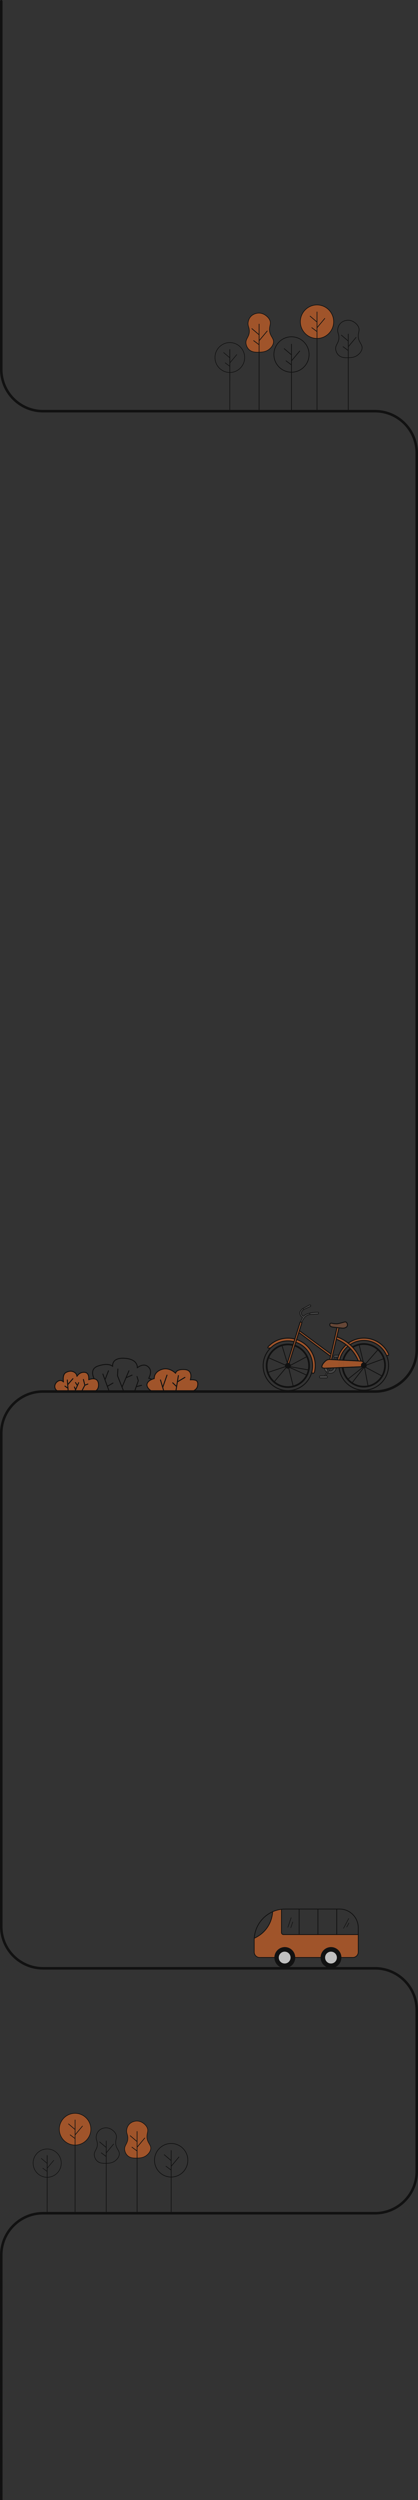 <svg width="330" height="1970" viewBox="0 0 330 1970" fill="none" xmlns="http://www.w3.org/2000/svg">
<rect x="0" y="0" width="330" height="1970" fill="#333333" stroke="none"/>
<g opacity="0.7">
<path d="M115.166 1097.26H75.236C74.128 1097.26 73.053 1097.01 72.124 1096.54C69.972 1095.44 69.184 1093.6 69.905 1091.35C70.374 1089.88 71.159 1088.91 72.242 1088.47C73.183 1088.08 74.153 1088.17 74.865 1088.35C73.851 1086.65 72.024 1082.99 73.01 1079.91C73.588 1078.11 75.036 1076.81 77.317 1076.04C83.896 1073.82 87.22 1075.07 88.528 1075.9C88.556 1075 88.807 1073.53 89.961 1072.26C91.612 1070.44 94.509 1069.66 98.567 1069.95C102.724 1070.24 105.682 1071.44 107.356 1073.51C108.433 1074.84 108.707 1076.22 108.761 1077.06C109.769 1076.34 111.865 1075.1 114.142 1075.32C115.719 1075.48 117.085 1076.31 118.209 1077.8C120.31 1080.57 118.621 1084.52 117.945 1085.85C118.956 1086.1 121.239 1086.84 122.501 1088.63C123.273 1089.73 123.532 1091.04 123.263 1092.51C123.007 1093.93 121.971 1095.12 120.182 1096.06C118.68 1096.84 116.945 1097.26 115.166 1097.26ZM73.659 1088.94C73.286 1088.94 72.894 1089 72.516 1089.16C71.648 1089.52 71.008 1090.33 70.609 1091.57C69.995 1093.49 70.617 1094.94 72.459 1095.88C73.286 1096.3 74.246 1096.52 75.236 1096.52H115.166C116.824 1096.52 118.442 1096.13 119.839 1095.4C121.413 1094.58 122.319 1093.56 122.534 1092.38C122.764 1091.11 122.549 1089.99 121.897 1089.06C120.458 1087.01 117.354 1086.48 117.323 1086.47C117.203 1086.45 117.101 1086.38 117.047 1086.26C116.996 1086.15 117.001 1086.02 117.065 1085.92C117.093 1085.87 119.821 1081.16 117.618 1078.24C116.625 1076.93 115.43 1076.2 114.068 1076.06C111.274 1075.78 108.651 1078.09 108.625 1078.11C108.51 1078.21 108.341 1078.23 108.205 1078.16C108.07 1078.08 107.993 1077.93 108.013 1077.78C108.013 1077.76 108.259 1075.8 106.77 1073.96C105.229 1072.06 102.452 1070.96 98.519 1070.68C94.696 1070.41 92.001 1071.11 90.511 1072.75C88.966 1074.45 89.298 1076.61 89.301 1076.63C89.329 1076.79 89.245 1076.96 89.094 1077.02C88.945 1077.1 88.766 1077.06 88.656 1076.94C88.63 1076.91 85.826 1073.95 77.552 1076.74C75.507 1077.43 74.217 1078.57 73.716 1080.13C72.526 1083.84 76.034 1088.8 76.07 1088.85C76.17 1088.99 76.162 1089.18 76.05 1089.31C75.937 1089.44 75.75 1089.47 75.599 1089.39C75.587 1089.39 74.701 1088.94 73.662 1088.94L73.659 1088.94Z" fill="#030303"/>
<path d="M86.397 1097.26C86.246 1097.26 86.105 1097.17 86.049 1097.02L80.854 1082.86C80.782 1082.66 80.882 1082.45 81.074 1082.38C81.266 1082.31 81.478 1082.41 81.55 1082.6L86.745 1096.76C86.817 1096.95 86.717 1097.17 86.525 1097.24C86.481 1097.25 86.44 1097.26 86.397 1097.26Z" fill="#030303"/>
<path d="M82.877 1087.67C82.834 1087.67 82.788 1087.66 82.744 1087.64C82.552 1087.57 82.46 1087.35 82.534 1087.16L85.308 1080.01C85.383 1079.82 85.598 1079.73 85.787 1079.8C85.979 1079.88 86.071 1080.09 85.997 1080.28L83.223 1087.43C83.166 1087.58 83.026 1087.67 82.877 1087.67Z" fill="#030303"/>
<path d="M84.751 1092.77C84.623 1092.77 84.498 1092.71 84.431 1092.59C84.329 1092.41 84.391 1092.18 84.567 1092.08L89.028 1089.49C89.204 1089.39 89.432 1089.45 89.534 1089.63C89.637 1089.8 89.575 1090.03 89.399 1090.13L84.938 1092.72C84.879 1092.76 84.815 1092.77 84.754 1092.77H84.751Z" fill="#030303"/>
<path d="M97.758 1096.96C97.612 1096.96 97.472 1096.87 97.415 1096.72L92.423 1084.2C92.402 1084.15 92.394 1084.09 92.397 1084.04L92.699 1078.72C92.712 1078.52 92.883 1078.36 93.091 1078.37C93.295 1078.39 93.451 1078.56 93.439 1078.77L93.142 1084L98.104 1096.45C98.181 1096.64 98.088 1096.85 97.897 1096.93C97.85 1096.95 97.804 1096.95 97.758 1096.95V1096.96Z" fill="#030303"/>
<path d="M96.385 1093.33C96.336 1093.33 96.288 1093.32 96.239 1093.3C96.05 1093.22 95.963 1093 96.042 1092.81L101.465 1080C101.544 1079.81 101.762 1079.72 101.951 1079.8C102.14 1079.88 102.227 1080.1 102.148 1080.29L96.725 1093.1C96.666 1093.24 96.528 1093.32 96.385 1093.32V1093.33Z" fill="#030303"/>
<path d="M99.471 1086.04C99.328 1086.04 99.192 1085.95 99.131 1085.81C99.049 1085.63 99.136 1085.41 99.323 1085.33L104.119 1083.23C104.306 1083.15 104.526 1083.24 104.605 1083.43C104.687 1083.61 104.6 1083.83 104.413 1083.91L99.617 1086.01C99.569 1086.03 99.52 1086.04 99.469 1086.04H99.471Z" fill="#030303"/>
<path d="M106.081 1097.26C106.04 1097.26 105.999 1097.25 105.958 1097.24C105.767 1097.17 105.664 1096.96 105.731 1096.77L108.794 1087.96L107.809 1084.78C107.747 1084.58 107.857 1084.38 108.052 1084.31C108.246 1084.25 108.454 1084.36 108.515 1084.56L109.536 1087.86C109.559 1087.93 109.559 1088.01 109.531 1088.09L106.429 1097.01C106.376 1097.16 106.232 1097.26 106.079 1097.26H106.081Z" fill="#030303"/>
<path d="M107.631 1093.05C107.468 1093.05 107.317 1092.94 107.273 1092.77C107.222 1092.57 107.342 1092.37 107.539 1092.32L111.662 1091.25C111.862 1091.2 112.061 1091.32 112.112 1091.52C112.164 1091.72 112.043 1091.92 111.846 1091.97L107.723 1093.04C107.693 1093.04 107.662 1093.05 107.631 1093.05Z" fill="#030303"/>
<path d="M154.668 1087.31C154.588 1087.29 152.874 1086.69 150.763 1086.87C151.054 1085.7 151.53 1082.97 150.212 1080.98C149.352 1079.69 147.899 1078.96 145.89 1078.82C140.482 1078.45 138.888 1080.37 138.422 1081.44C137.893 1080.95 136.918 1080.16 135.597 1079.47C132.91 1078.09 130.069 1077.85 127.382 1078.8C123.984 1079.99 122.54 1081.97 121.929 1083.42C121.45 1084.55 121.389 1085.53 121.394 1086.02C120.255 1086.33 116.365 1087.58 115.715 1090.57C115.459 1091.74 115.838 1092.99 116.836 1094.28C118.287 1096.15 120.606 1097.27 123.039 1097.27H148.418C149.731 1097.27 150.983 1097.04 152.134 1096.61C154.371 1095.77 155.799 1094.35 156.265 1092.49C156.449 1091.75 156.526 1091.12 156.526 1090.57C156.526 1088.04 154.896 1087.4 154.668 1087.32V1087.31ZM155.546 1092.31C155.036 1094.34 153.268 1095.39 151.873 1095.91C150.803 1096.31 149.639 1096.52 148.416 1096.52H123.037C120.831 1096.52 118.73 1095.51 117.417 1093.82C116.56 1092.71 116.23 1091.67 116.437 1090.72C117.082 1087.76 121.811 1086.68 121.86 1086.66C122.047 1086.62 122.172 1086.45 122.146 1086.26C122.141 1086.21 121.647 1081.6 127.625 1079.5C128.685 1079.12 129.701 1078.97 130.655 1078.97C135.134 1078.97 138.289 1082.34 138.328 1082.38C138.425 1082.49 138.578 1082.53 138.717 1082.48C138.855 1082.44 138.955 1082.31 138.97 1082.17C138.983 1082.04 139.377 1079.12 145.839 1079.56C147.605 1079.69 148.866 1080.3 149.593 1081.39C151.072 1083.62 149.913 1087.15 149.9 1087.18C149.859 1087.3 149.885 1087.44 149.967 1087.54C150.049 1087.64 150.179 1087.69 150.307 1087.67C152.477 1087.34 154.397 1088.01 154.414 1088.02C154.422 1088.02 154.432 1088.02 154.437 1088.03C154.519 1088.05 156.454 1088.67 155.54 1092.31L155.546 1092.31Z" fill="#030303"/>
<path d="M155.546 1092.31C155.037 1094.34 153.268 1095.39 151.874 1095.91C150.804 1096.31 149.64 1096.52 148.416 1096.52H139.188L139.802 1092.68C139.805 1092.67 139.807 1092.66 139.807 1092.64L140.368 1089.14L146.157 1085.69C146.333 1085.58 146.389 1085.35 146.285 1085.18C146.18 1085 145.952 1084.94 145.778 1085.05L140.521 1088.18L141.189 1084.01C141.223 1083.8 141.084 1083.61 140.882 1083.58C140.683 1083.55 140.491 1083.69 140.457 1083.89L139.185 1091.85L136.642 1089.4C136.496 1089.25 136.26 1089.26 136.12 1089.41C135.976 1089.56 135.981 1089.79 136.13 1089.93L139.045 1092.74L138.441 1096.52H129.801L128.839 1093.27L132.194 1083.69C132.263 1083.5 132.161 1083.29 131.966 1083.22C131.774 1083.15 131.562 1083.25 131.495 1083.45L128.478 1092.06L127.055 1087.28C126.996 1087.09 126.789 1086.97 126.595 1087.03C126.397 1087.09 126.287 1087.3 126.344 1087.49L129.028 1096.52H123.04C120.834 1096.52 118.733 1095.5 117.42 1093.81C116.563 1092.71 116.233 1091.67 116.44 1090.72C117.085 1087.75 121.814 1086.67 121.863 1086.66C122.05 1086.62 122.175 1086.44 122.149 1086.25C122.144 1086.21 121.65 1081.59 127.628 1079.49C128.688 1079.12 129.704 1078.97 130.658 1078.97C135.137 1078.97 138.292 1082.34 138.331 1082.38C138.428 1082.48 138.582 1082.52 138.72 1082.48C138.858 1082.43 138.958 1082.31 138.973 1082.16C138.986 1082.04 139.38 1079.11 145.842 1079.56C147.608 1079.68 148.869 1080.3 149.596 1081.39C151.075 1083.61 149.916 1087.15 149.903 1087.18C149.862 1087.3 149.888 1087.44 149.97 1087.54C150.052 1087.64 150.182 1087.69 150.31 1087.67C152.48 1087.34 154.4 1088.01 154.417 1088.02C154.425 1088.02 154.435 1088.02 154.44 1088.02C154.522 1088.05 156.457 1088.67 155.543 1092.31L155.546 1092.31Z" fill="#CE6326"/>
<path d="M129.629 1097.24C129.593 1097.26 129.558 1097.26 129.522 1097.26C129.363 1097.26 129.215 1097.16 129.169 1096.99L129.025 1096.52L126.341 1087.49C126.282 1087.3 126.395 1087.09 126.592 1087.03C126.786 1086.97 126.993 1087.09 127.052 1087.28L128.475 1092.06L128.836 1093.27L129.798 1096.52L129.878 1096.78C129.936 1096.98 129.824 1097.18 129.629 1097.24V1097.24Z" fill="#030303"/>
<path d="M132.193 1083.7L128.838 1093.28L128.8 1093.39C128.746 1093.54 128.603 1093.64 128.449 1093.64C128.408 1093.64 128.367 1093.63 128.326 1093.61C128.134 1093.55 128.032 1093.33 128.098 1093.14L128.477 1092.07L131.494 1083.45C131.561 1083.26 131.773 1083.15 131.965 1083.22C132.16 1083.29 132.26 1083.5 132.193 1083.7Z" fill="#030303"/>
<path d="M141.189 1084.01L140.521 1088.18L140.368 1089.13L139.807 1092.64C139.807 1092.65 139.805 1092.67 139.802 1092.68L139.188 1096.52L139.119 1096.94C139.088 1097.13 138.932 1097.26 138.753 1097.26C138.732 1097.26 138.714 1097.26 138.694 1097.25C138.492 1097.22 138.354 1097.03 138.387 1096.83L138.438 1096.51L139.042 1092.74L139.185 1091.84L140.457 1083.89C140.49 1083.68 140.68 1083.54 140.882 1083.58C141.084 1083.61 141.222 1083.8 141.189 1084V1084.01Z" fill="#030303"/>
<path d="M139.807 1092.64C139.807 1092.66 139.804 1092.67 139.802 1092.68C139.789 1092.75 139.756 1092.81 139.704 1092.87C139.633 1092.94 139.536 1092.98 139.438 1092.98C139.346 1092.98 139.254 1092.95 139.182 1092.88L139.042 1092.74L136.127 1089.94C135.978 1089.79 135.973 1089.56 136.117 1089.41C136.257 1089.26 136.493 1089.26 136.639 1089.4L139.182 1091.85L139.694 1092.34C139.779 1092.42 139.817 1092.54 139.807 1092.64Z" fill="#030303"/>
<path d="M146.156 1085.69L140.367 1089.14L140.219 1089.23C140.16 1089.26 140.093 1089.28 140.029 1089.28C139.901 1089.28 139.778 1089.21 139.712 1089.09C139.607 1088.92 139.663 1088.69 139.84 1088.58L140.521 1088.18L145.777 1085.05C145.951 1084.94 146.179 1085 146.284 1085.18C146.389 1085.35 146.332 1085.58 146.156 1085.69Z" fill="#030303"/>
<path d="M78.12 1090.51C77.956 1088.69 77.271 1087.41 76.086 1086.7C74.195 1085.57 71.587 1086.25 70.443 1086.64C70.504 1085.64 70.466 1083.64 69.388 1082.3C68.754 1081.5 67.858 1081.06 66.73 1080.99C63.646 1080.78 61.773 1082.56 60.936 1083.62C60.217 1081.21 57.862 1080.49 57.522 1080.4C57.209 1080.26 55.108 1079.47 51.928 1081.16C49.391 1082.51 49.422 1086.24 49.604 1088.04C48.979 1087.61 48.306 1087.4 47.6 1087.41C45.709 1087.45 44.263 1089.08 44.194 1089.15C42.152 1091.6 42.709 1094.36 44.276 1095.7C45.911 1097.11 48.836 1097.18 48.864 1097.18C57.486 1097.25 64.28 1097.26 68.316 1097.26C70.88 1097.26 72.331 1097.25 72.421 1097.25C72.587 1097.26 75.09 1097.26 76.754 1095.47C77.849 1094.29 78.31 1092.62 78.12 1090.51V1090.51ZM76.216 1094.96C74.768 1096.53 72.457 1096.51 72.431 1096.51C72.429 1096.51 72.426 1096.51 72.424 1096.51C72.372 1096.51 69.614 1096.52 64.82 1096.51C64.554 1096.51 64.283 1096.51 64.007 1096.51C62.638 1096.51 61.12 1096.51 59.467 1096.5C59.206 1096.5 58.94 1096.5 58.668 1096.49C57.263 1096.49 55.769 1096.48 54.19 1096.47C53.944 1096.47 53.698 1096.47 53.448 1096.47C51.989 1096.46 50.461 1096.45 48.872 1096.43C48.846 1096.43 46.172 1096.36 44.759 1095.14C43.462 1094.02 43.024 1091.71 44.759 1089.64C44.772 1089.62 46.057 1088.18 47.618 1088.15C47.633 1088.15 47.649 1088.15 47.661 1088.15C48.437 1088.15 49.169 1088.51 49.834 1089.22C49.949 1089.34 50.126 1089.37 50.272 1089.29C50.418 1089.22 50.497 1089.06 50.466 1088.89C50.456 1088.84 49.43 1083.34 52.276 1081.82C55.3 1080.21 57.22 1081.08 57.235 1081.09C57.261 1081.1 57.286 1081.11 57.315 1081.12C57.427 1081.14 60.083 1081.8 60.378 1084.6C60.396 1084.76 60.516 1084.9 60.677 1084.93C60.838 1084.96 61 1084.88 61.076 1084.73C61.092 1084.7 62.804 1081.47 66.681 1081.73C67.594 1081.79 68.308 1082.14 68.81 1082.76C70.061 1084.33 69.655 1087.12 69.65 1087.15C69.629 1087.28 69.683 1087.41 69.788 1087.5C69.895 1087.58 70.038 1087.6 70.161 1087.55C70.195 1087.53 73.598 1086.08 75.707 1087.34C76.677 1087.92 77.24 1089.01 77.381 1090.58C77.552 1092.47 77.158 1093.94 76.214 1094.96L76.216 1094.96Z" fill="#030303"/>
<path d="M76.217 1094.96C74.768 1096.53 72.457 1096.51 72.432 1096.51C72.429 1096.51 72.427 1096.51 72.424 1096.51C72.373 1096.51 69.614 1096.52 64.821 1096.51L67.242 1091.81L69.494 1090.95C69.686 1090.88 69.78 1090.67 69.706 1090.47C69.635 1090.28 69.42 1090.19 69.23 1090.26L67.234 1091.02L66.2 1086.91C66.152 1086.71 65.949 1086.59 65.752 1086.64C65.553 1086.69 65.435 1086.89 65.484 1087.09L66.584 1091.47L64.04 1096.41C64.022 1096.44 64.01 1096.47 64.007 1096.51C62.638 1096.51 61.12 1096.5 59.467 1096.5L62.436 1089.69C62.518 1089.5 62.433 1089.28 62.246 1089.2C62.057 1089.12 61.839 1089.2 61.758 1089.39L61.049 1091.02L59.912 1089.23C59.802 1089.06 59.572 1089.01 59.401 1089.12C59.227 1089.23 59.178 1089.46 59.288 1089.63L60.688 1091.83C60.688 1091.83 60.69 1091.84 60.693 1091.84L59.674 1094.17L59.073 1092.78C58.991 1092.59 58.774 1092.5 58.587 1092.58C58.4 1092.67 58.313 1092.88 58.395 1093.07L59.265 1095.09C59.265 1095.09 59.27 1095.1 59.273 1095.1L58.697 1096.42C58.687 1096.44 58.676 1096.47 58.674 1096.5C57.269 1096.49 55.774 1096.48 54.195 1096.47C54.195 1096.22 54.165 1095.82 54.118 1095.15C54.067 1094.38 53.986 1093.32 53.88 1091.98C53.86 1091.73 53.84 1091.47 53.822 1091.23C53.852 1091.21 53.883 1091.18 53.909 1091.16L57.842 1086.64C57.978 1086.49 57.96 1086.25 57.806 1086.12C57.653 1085.98 57.417 1086 57.284 1086.15L53.742 1090.22C53.614 1088.66 53.51 1087.41 53.507 1087.39C53.492 1087.19 53.312 1087.03 53.108 1087.05C52.906 1087.07 52.755 1087.25 52.77 1087.45C52.916 1089.19 53.095 1091.38 53.236 1093.19L51.503 1091.94C51.337 1091.82 51.106 1091.86 50.986 1092.02C50.868 1092.19 50.904 1092.42 51.071 1092.54L53.228 1094.1C53.254 1094.12 53.282 1094.13 53.31 1094.14C53.394 1095.27 53.453 1096.14 53.458 1096.47C52 1096.46 50.472 1096.45 48.883 1096.44C48.857 1096.44 46.183 1096.36 44.77 1095.14C43.472 1094.02 43.035 1091.71 44.77 1089.64C44.783 1089.62 46.068 1088.18 47.629 1088.16C47.644 1088.16 47.659 1088.16 47.672 1088.16C48.447 1088.16 49.179 1088.52 49.845 1089.22C49.96 1089.34 50.136 1089.37 50.282 1089.3C50.428 1089.22 50.508 1089.06 50.477 1088.9C50.467 1088.84 49.44 1083.34 52.286 1081.82C55.311 1080.21 57.23 1081.08 57.246 1081.09C57.271 1081.1 57.297 1081.11 57.325 1081.12C57.438 1081.14 60.094 1081.8 60.388 1084.6C60.406 1084.77 60.527 1084.9 60.688 1084.93C60.849 1084.96 61.01 1084.88 61.087 1084.73C61.102 1084.7 62.815 1081.47 66.692 1081.73C67.605 1081.79 68.319 1082.14 68.821 1082.77C70.072 1084.33 69.665 1087.12 69.66 1087.15C69.64 1087.28 69.693 1087.42 69.798 1087.5C69.906 1087.58 70.049 1087.6 70.172 1087.55C70.205 1087.53 73.609 1086.08 75.718 1087.34C76.688 1087.92 77.251 1089.01 77.391 1090.58C77.563 1092.47 77.169 1093.95 76.224 1094.97L76.217 1094.96Z" fill="#CE6326"/>
<path d="M67.306 1091.69L67.242 1091.82L64.821 1096.52L64.7 1096.75C64.636 1096.88 64.506 1096.95 64.37 1096.95C64.314 1096.95 64.255 1096.94 64.201 1096.91C64.053 1096.83 63.979 1096.67 64.007 1096.51C64.012 1096.48 64.022 1096.44 64.04 1096.41L66.584 1091.47L65.484 1087.09C65.432 1086.89 65.553 1086.69 65.752 1086.64C65.952 1086.59 66.151 1086.71 66.2 1086.91L67.234 1091.02L67.336 1091.43C67.359 1091.52 67.349 1091.61 67.306 1091.69Z" fill="#030303"/>
<path d="M69.495 1090.96L67.242 1091.82L67.109 1091.87C67.066 1091.88 67.022 1091.89 66.976 1091.89C66.828 1091.89 66.687 1091.8 66.631 1091.65C66.559 1091.46 66.654 1091.24 66.846 1091.17L67.235 1091.02L69.231 1090.26C69.423 1090.19 69.635 1090.29 69.707 1090.48C69.778 1090.67 69.684 1090.88 69.495 1090.96Z" fill="#030303"/>
<path d="M54.113 1095.15C54.062 1094.38 53.98 1093.32 53.875 1091.98C53.855 1091.73 53.834 1091.47 53.816 1091.23C53.788 1090.88 53.76 1090.54 53.734 1090.22C53.606 1088.65 53.501 1087.4 53.499 1087.39C53.483 1087.18 53.304 1087.03 53.1 1087.05C52.898 1087.07 52.746 1087.25 52.762 1087.45C52.908 1089.19 53.087 1091.38 53.228 1093.19C53.253 1093.52 53.279 1093.84 53.299 1094.14C53.384 1095.27 53.443 1096.14 53.448 1096.47C53.448 1096.51 53.448 1096.54 53.448 1096.57C53.43 1096.66 53.443 1096.75 53.491 1096.84C53.56 1096.95 53.683 1097.02 53.809 1097.02C53.873 1097.02 53.939 1097 53.998 1096.96C54.133 1096.88 54.19 1096.85 54.187 1096.48C54.187 1096.23 54.157 1095.83 54.111 1095.16L54.113 1095.15Z" fill="#030303"/>
<path d="M57.837 1086.64L53.903 1091.16C53.878 1091.18 53.85 1091.21 53.816 1091.23C53.758 1091.26 53.691 1091.28 53.622 1091.28C53.535 1091.28 53.448 1091.25 53.379 1091.19C53.225 1091.06 53.207 1090.82 53.343 1090.67L53.734 1090.22L57.276 1086.15C57.412 1086 57.645 1085.98 57.798 1086.12C57.952 1086.25 57.97 1086.48 57.834 1086.64H57.837Z" fill="#030303"/>
<path d="M53.734 1094.01C53.663 1094.11 53.548 1094.17 53.433 1094.17C53.389 1094.17 53.343 1094.16 53.3 1094.14C53.271 1094.14 53.243 1094.12 53.218 1094.1L51.06 1092.54C50.894 1092.42 50.858 1092.19 50.976 1092.02C51.096 1091.86 51.326 1091.82 51.493 1091.94L53.225 1093.19L53.65 1093.5C53.816 1093.62 53.852 1093.85 53.734 1094.02V1094.01Z" fill="#030303"/>
<path d="M62.435 1089.69L59.467 1096.5L59.372 1096.72C59.31 1096.85 59.177 1096.94 59.032 1096.94C58.983 1096.94 58.932 1096.93 58.883 1096.91C58.722 1096.84 58.635 1096.66 58.668 1096.5C58.673 1096.47 58.681 1096.44 58.691 1096.42L59.267 1095.1L59.671 1094.17L60.69 1091.84L61.048 1091.02L61.757 1089.39C61.839 1089.2 62.059 1089.12 62.246 1089.2C62.433 1089.28 62.52 1089.51 62.435 1089.69V1089.69Z" fill="#030303"/>
<path d="M61.199 1091.95C61.138 1091.99 61.069 1092.01 61 1092.01C60.882 1092.01 60.762 1091.95 60.693 1091.84C60.693 1091.84 60.69 1091.84 60.688 1091.84L59.288 1089.63C59.178 1089.46 59.226 1089.23 59.4 1089.12C59.572 1089.01 59.802 1089.06 59.912 1089.23L61.048 1091.02L61.312 1091.44C61.422 1091.61 61.371 1091.84 61.197 1091.95L61.199 1091.95Z" fill="#030303"/>
<path d="M59.746 1095.28C59.697 1095.3 59.648 1095.31 59.6 1095.31C59.462 1095.31 59.331 1095.24 59.267 1095.1C59.264 1095.1 59.262 1095.09 59.259 1095.09L58.389 1093.07C58.307 1092.88 58.394 1092.66 58.581 1092.58C58.768 1092.5 58.988 1092.59 59.067 1092.78L59.669 1094.17L59.938 1094.79C60.019 1094.98 59.932 1095.2 59.743 1095.28H59.746Z" fill="#030303"/>
<path d="M250.269 266.717C257.537 266.717 263.428 260.796 263.428 253.492C263.428 246.188 257.537 240.267 250.269 240.267C243.002 240.267 237.11 246.188 237.11 253.492C237.11 260.796 243.002 266.717 250.269 266.717Z" fill="#CE6326"/>
<path d="M250.269 266.984C242.866 266.984 236.845 260.932 236.845 253.492C236.845 246.052 242.866 240 250.269 240C257.672 240 263.693 246.052 263.693 253.492C263.693 260.932 257.672 266.984 250.269 266.984ZM250.269 240.532C243.158 240.532 237.375 246.345 237.375 253.49C237.375 260.635 243.16 266.449 250.269 266.449C257.378 266.449 263.163 260.635 263.163 253.49C263.163 246.345 257.378 240.532 250.269 240.532Z" fill="#030303"/>
<path d="M250.269 254.038C250.207 254.038 250.148 254.016 250.097 253.976L244.655 249.333C244.544 249.238 244.528 249.068 244.623 248.957C244.722 248.844 244.885 248.833 244.998 248.925L250.439 253.568C250.55 253.663 250.566 253.833 250.471 253.944C250.418 254.006 250.344 254.038 250.269 254.038Z" fill="#030303"/>
<path d="M250.28 258.511C250.218 258.511 250.159 258.49 250.109 258.449C249.997 258.354 249.983 258.186 250.076 258.075L256.208 250.749C256.303 250.638 256.474 250.624 256.581 250.716C256.693 250.811 256.707 250.979 256.614 251.09L250.482 258.415C250.431 258.477 250.355 258.511 250.28 258.511Z" fill="#030303"/>
<path d="M250.159 261.465C250.104 261.465 250.048 261.449 250.001 261.413L246.021 258.436C245.903 258.348 245.878 258.18 245.966 258.063C246.054 257.947 246.221 257.92 246.337 258.008L250.317 260.986C250.435 261.074 250.459 261.242 250.371 261.359C250.32 261.429 250.24 261.466 250.159 261.466V261.465Z" fill="#030303"/>
<path d="M250.269 323.739C250.123 323.739 250.004 323.621 250.004 323.473V245.814C250.004 245.667 250.122 245.547 250.269 245.547C250.417 245.547 250.535 245.665 250.535 245.814V323.473C250.535 323.619 250.417 323.739 250.269 323.739Z" fill="#030303"/>
<path d="M274.945 269.005C274.884 269.005 274.824 268.984 274.773 268.943L269.331 264.299C269.221 264.204 269.205 264.034 269.3 263.923C269.396 263.812 269.563 263.797 269.674 263.891L275.116 268.536C275.226 268.631 275.242 268.8 275.147 268.912C275.095 268.973 275.021 269.005 274.945 269.005Z" fill="#030303"/>
<path d="M274.956 273.477C274.894 273.477 274.834 273.456 274.785 273.415C274.673 273.32 274.659 273.152 274.752 273.041L280.884 265.717C280.979 265.602 281.148 265.592 281.257 265.684C281.369 265.779 281.383 265.947 281.29 266.058L275.158 273.382C275.107 273.445 275.031 273.477 274.956 273.477Z" fill="#030303"/>
<path d="M274.834 276.433C274.78 276.433 274.724 276.417 274.676 276.382L270.695 273.404C270.577 273.316 270.552 273.148 270.64 273.032C270.728 272.913 270.895 272.888 271.011 272.977L274.992 275.954C275.11 276.043 275.135 276.21 275.047 276.327C274.996 276.397 274.915 276.435 274.834 276.435V276.433Z" fill="#030303"/>
<path d="M274.946 323.913C274.8 323.913 274.68 323.795 274.68 323.647V263.27C274.68 263.123 274.798 263.003 274.946 263.003C275.093 263.003 275.211 263.121 275.211 263.27V323.647C275.211 323.793 275.093 323.913 274.946 323.913Z" fill="#030303"/>
<path d="M284.843 270.321C284.04 268.965 283.13 267.397 283.07 264.988C283.039 263.723 283.251 262.733 283.434 261.864C283.738 260.493 283.979 259.319 283.283 257.659C282.615 256.045 281.478 255.054 280.948 254.567C278.992 252.861 276.855 252.038 274.596 252.084C273.914 252.1 270.426 252.312 268.168 255.116C266.956 256.594 266.606 258.148 266.501 258.727C266.091 260.541 266.425 261.652 266.773 262.84C267.016 263.663 267.258 264.516 267.318 265.689C267.409 267.944 266.65 269.406 265.923 270.809C265.134 272.333 264.391 273.779 264.907 276.018C265.287 277.678 266.044 279.05 267.167 280.101C269.184 281.975 271.73 282.143 273.912 282.143H274.699C274.866 282.143 275.019 282.143 275.184 282.127C277.323 282.081 280.521 281.883 283.188 279.476C283.84 278.883 285.386 277.51 285.947 275.285C286.507 273.198 285.688 271.796 284.84 270.318L284.843 270.321ZM285.481 275.151C284.935 277.238 283.48 278.549 282.858 279.112C280.326 281.397 277.265 281.595 275.186 281.627C275.019 281.643 274.868 281.643 274.701 281.643H274.642C272.292 281.673 269.607 281.689 267.516 279.739C266.471 278.748 265.744 277.468 265.394 275.916C264.909 273.858 265.577 272.548 266.364 271.04C267.093 269.638 267.91 268.07 267.805 265.662C267.759 264.428 267.487 263.515 267.244 262.706C266.91 261.534 266.608 260.527 266.986 258.837C267.093 258.274 267.411 256.826 268.548 255.439C270.685 252.803 273.96 252.605 274.612 252.591H274.779C276.855 252.591 278.825 253.384 280.616 254.952C281.116 255.409 282.192 256.354 282.83 257.862C283.466 259.37 283.239 260.421 282.951 261.763C282.768 262.602 282.587 263.561 282.587 264.749V265.009C282.649 267.554 283.573 269.154 284.406 270.586C285.254 272.034 285.966 273.283 285.483 275.156L285.481 275.151Z" fill="#030303"/>
<path d="M230.119 293.579C222.307 293.579 215.952 287.191 215.952 279.34C215.952 271.488 222.307 265.101 230.119 265.101C237.931 265.101 244.289 271.488 244.289 279.34C244.289 287.191 237.933 293.579 230.119 293.579ZM230.119 265.662C222.615 265.662 216.51 271.797 216.51 279.34C216.51 286.882 222.615 293.017 230.119 293.017C237.624 293.017 243.73 286.882 243.73 279.34C243.73 271.797 237.624 265.662 230.119 265.662Z" fill="#030303"/>
<path d="M230.119 279.916C230.056 279.916 229.991 279.895 229.938 279.851L224.194 274.95C224.076 274.849 224.061 274.671 224.161 274.553C224.264 274.434 224.437 274.422 224.556 274.519L230.3 279.42C230.418 279.52 230.434 279.699 230.333 279.817C230.277 279.882 230.2 279.916 230.119 279.916Z" fill="#030303"/>
<path d="M230.131 284.638C230.068 284.638 230.003 284.617 229.952 284.573C229.832 284.472 229.818 284.296 229.917 284.177L236.39 276.446C236.49 276.326 236.669 276.313 236.784 276.41C236.903 276.511 236.917 276.688 236.819 276.806L230.345 284.538C230.291 284.605 230.212 284.638 230.131 284.638Z" fill="#030303"/>
<path d="M230.006 287.754C229.948 287.754 229.888 287.736 229.839 287.699L225.637 284.558C225.514 284.466 225.488 284.287 225.579 284.164C225.671 284.04 225.848 284.014 225.971 284.106L230.172 287.247C230.295 287.339 230.322 287.517 230.23 287.641C230.176 287.715 230.092 287.754 230.006 287.754Z" fill="#030303"/>
<path d="M229.839 323.567V271.234C229.839 271.079 229.964 270.953 230.119 270.953C230.274 270.953 230.398 271.079 230.398 271.234V323.569" fill="#030303"/>
<path d="M214.873 265.469C214.035 264.055 213.084 262.416 213.021 259.905C212.989 258.586 213.211 257.553 213.401 256.645C213.717 255.214 213.97 253.991 213.242 252.256C212.547 250.572 211.361 249.539 210.807 249.028C208.767 247.248 206.537 246.39 204.179 246.437C203.468 246.453 199.829 246.676 197.472 249.602C196.207 251.144 195.842 252.767 195.733 253.371C195.306 255.262 195.654 256.424 196.017 257.664C196.27 258.522 196.524 259.412 196.587 260.638C196.682 262.99 195.891 264.518 195.132 265.98C194.31 267.569 193.533 269.081 194.072 271.417C194.468 273.15 195.258 274.582 196.429 275.679C198.532 277.634 201.19 277.808 203.468 277.808H204.543C204.622 277.808 204.717 277.792 204.796 277.792C207.026 277.745 210.364 277.538 213.148 275.027C213.828 274.407 215.442 272.977 216.027 270.654C216.613 268.477 215.759 267.013 214.873 265.471V265.469ZM215.539 270.51C214.97 272.687 213.451 274.056 212.803 274.644C210.162 277.028 206.966 277.234 204.8 277.266C204.72 277.282 204.626 277.282 204.546 277.282H204.23C201.777 277.314 198.978 277.33 196.796 275.295C195.705 274.262 194.946 272.927 194.582 271.304C194.076 269.159 194.772 267.79 195.594 266.216C196.353 264.754 197.207 263.117 197.096 260.604C197.049 259.317 196.764 258.363 196.511 257.521C196.163 256.297 195.847 255.248 196.242 253.482C196.353 252.894 196.685 251.384 197.873 249.936C200.103 247.186 203.52 246.978 204.2 246.962H204.374C206.541 246.962 208.598 247.788 210.464 249.425C210.986 249.902 212.109 250.888 212.773 252.463C213.437 254.036 213.2 255.135 212.9 256.534C212.71 257.408 212.52 258.409 212.52 259.651V259.921C212.583 262.575 213.548 264.246 214.42 265.74C215.305 267.25 216.049 268.555 215.542 270.51H215.539Z" fill="#030303"/>
<path d="M215.539 270.51C214.969 272.687 213.451 274.056 212.803 274.644C210.162 277.028 206.966 277.234 204.799 277.266C204.72 277.282 204.625 277.282 204.546 277.282H204.23C201.777 277.314 198.978 277.33 196.796 275.295C195.705 274.262 194.945 272.927 194.582 271.304C194.076 269.159 194.772 267.79 195.594 266.216C196.353 264.754 197.207 263.117 197.096 260.604C197.049 259.317 196.764 258.363 196.511 257.521C196.163 256.297 195.847 255.248 196.242 253.482C196.353 252.894 196.685 251.384 197.873 249.936C200.103 247.186 203.52 246.978 204.2 246.962H204.374C206.541 246.962 208.598 247.788 210.464 249.425C210.986 249.902 212.109 250.888 212.773 252.463C213.437 254.036 213.2 255.135 212.9 256.534C212.71 257.408 212.52 258.409 212.52 259.65V259.921C212.583 262.575 213.548 264.246 214.42 265.74C215.305 267.25 216.048 268.555 215.542 270.51H215.539Z" fill="#CE6326"/>
<path d="M204.547 264.09C204.483 264.09 204.42 264.069 204.367 264.025L198.687 259.177C198.571 259.078 198.555 258.902 198.655 258.785C198.757 258.669 198.929 258.656 199.045 258.754L204.726 263.601C204.842 263.7 204.858 263.877 204.758 263.993C204.701 264.059 204.624 264.09 204.547 264.09Z" fill="#030303"/>
<path d="M204.555 268.755C204.492 268.755 204.429 268.733 204.378 268.689C204.26 268.59 204.244 268.414 204.344 268.297L210.744 260.656C210.842 260.536 211.02 260.525 211.134 260.622C211.252 260.721 211.267 260.898 211.167 261.014L204.768 268.656C204.713 268.723 204.634 268.755 204.557 268.755H204.555Z" fill="#030303"/>
<path d="M204.431 271.839C204.373 271.839 204.315 271.821 204.265 271.784L200.112 268.678C199.99 268.586 199.964 268.411 200.054 268.288C200.145 268.166 200.319 268.139 200.442 268.229L204.596 271.336C204.717 271.427 204.743 271.602 204.654 271.726C204.599 271.798 204.517 271.837 204.431 271.837V271.839Z" fill="#030303"/>
<path d="M204.269 323.287V255.408C204.269 255.256 204.392 255.133 204.545 255.133C204.698 255.133 204.821 255.256 204.821 255.408V323.305" fill="#030303"/>
<path d="M181.442 293.742C174.849 293.742 169.486 288.352 169.486 281.726C169.486 275.101 174.849 269.709 181.442 269.709C188.034 269.709 193.397 275.099 193.397 281.726C193.397 288.354 188.034 293.742 181.442 293.742ZM181.442 270.184C175.109 270.184 169.959 275.362 169.959 281.726C169.959 288.091 175.111 293.267 181.442 293.267C187.773 293.267 192.924 288.089 192.924 281.726C192.924 275.364 187.773 270.184 181.442 270.184Z" fill="#030303"/>
<path d="M181.441 282.212C181.387 282.212 181.332 282.192 181.288 282.155L176.442 278.018C176.344 277.933 176.33 277.781 176.414 277.682C176.502 277.583 176.648 277.573 176.748 277.654L181.594 281.791C181.693 281.876 181.707 282.028 181.622 282.127C181.575 282.184 181.508 282.21 181.441 282.21V282.212Z" fill="#030303"/>
<path d="M181.452 286.196C181.398 286.196 181.343 286.177 181.301 286.139C181.201 286.055 181.187 285.905 181.271 285.806L186.732 279.284C186.816 279.181 186.968 279.173 187.064 279.254C187.164 279.339 187.178 279.489 187.094 279.588L181.633 286.109C181.587 286.166 181.519 286.194 181.452 286.194V286.196Z" fill="#030303"/>
<path d="M181.343 288.828C181.294 288.828 181.245 288.814 181.203 288.782L177.659 286.132C177.555 286.054 177.532 285.904 177.609 285.8C177.687 285.696 177.836 285.673 177.94 285.75L181.484 288.401C181.588 288.479 181.61 288.629 181.533 288.733C181.487 288.795 181.415 288.828 181.343 288.828Z" fill="#030303"/>
<path d="M181.164 323.3V275.389C181.164 275.258 181.289 275.154 181.444 275.154C181.598 275.154 181.721 275.26 181.721 275.389L181.674 323.3" fill="#030303"/>
<path d="M247.187 1076.19C247.187 1077.76 247.007 1079.27 246.669 1080.73C246.553 1081.23 246.418 1081.72 246.265 1082.21C243.716 1090.29 236.166 1096.17 227.277 1096.17C216.299 1096.17 207.371 1087.21 207.371 1076.19C207.371 1070.97 209.378 1066.21 212.667 1062.64C212.963 1062.32 213.275 1062 213.594 1061.7C217.163 1058.3 221.984 1056.22 227.28 1056.22C228.86 1056.22 230.4 1056.4 231.876 1056.75C232.122 1056.81 232.365 1056.88 232.608 1056.94C232.534 1057.18 232.46 1057.43 232.383 1057.67C232.14 1057.6 231.895 1057.54 231.649 1057.48C230.244 1057.15 228.78 1056.97 227.28 1056.97C216.719 1056.97 208.126 1065.59 208.126 1076.19C208.126 1086.79 216.719 1095.41 227.28 1095.41C236.327 1095.41 243.93 1089.09 245.924 1080.61C245.924 1080.61 245.924 1080.61 245.924 1080.61C245.924 1080.6 245.927 1080.59 245.927 1080.59C246.259 1079.18 246.434 1077.71 246.434 1076.19C246.434 1067.88 241.145 1060.78 233.768 1058.11C233.532 1058.02 233.295 1057.94 233.054 1057.87C233.131 1057.62 233.205 1057.39 233.282 1057.14C233.522 1057.22 233.76 1057.3 233.995 1057.39C241.679 1060.16 247.187 1067.54 247.187 1076.19V1076.19Z" fill="#030303"/>
<path d="M244.709 1076.19C244.709 1085.84 236.89 1093.69 227.278 1093.69C217.665 1093.69 209.846 1085.84 209.846 1076.19C209.846 1066.55 217.665 1058.7 227.278 1058.7C228.601 1058.7 229.893 1058.85 231.132 1059.14C231.38 1059.19 231.623 1059.25 231.866 1059.32C231.729 1059.76 231.594 1060.19 231.459 1060.62C231.216 1060.55 230.973 1060.49 230.725 1060.44C229.616 1060.19 228.461 1060.07 227.278 1060.07C225.812 1060.07 224.393 1060.26 223.041 1060.64C222.798 1060.7 222.557 1060.77 222.32 1060.85C217.259 1062.5 213.291 1066.61 211.82 1071.77C211.751 1072.01 211.688 1072.25 211.632 1072.5C211.379 1073.57 211.233 1074.68 211.209 1075.82C211.207 1075.94 211.204 1076.07 211.204 1076.2C211.204 1076.32 211.204 1076.45 211.209 1076.57C211.276 1079.41 212.073 1082.07 213.426 1084.37C213.553 1084.59 213.685 1084.8 213.825 1085.01C216.696 1089.41 221.654 1092.32 227.278 1092.32C228.522 1092.32 229.734 1092.18 230.899 1091.91C231.145 1091.85 231.388 1091.79 231.631 1091.72C236.661 1090.3 240.699 1086.48 242.435 1081.57C242.519 1081.33 242.599 1081.1 242.67 1080.85C243.116 1079.38 243.354 1077.81 243.354 1076.19C243.354 1075.36 243.291 1074.54 243.169 1073.74C243.132 1073.49 243.087 1073.24 243.037 1073C242.303 1069.35 240.335 1066.14 237.588 1063.83C237.398 1063.67 237.199 1063.51 237.001 1063.35C235.747 1062.4 234.347 1061.62 232.838 1061.06C232.603 1060.97 232.365 1060.89 232.125 1060.81C232.262 1060.38 232.397 1059.95 232.535 1059.51C232.775 1059.59 233.013 1059.67 233.248 1059.76C239.928 1062.21 244.712 1068.65 244.712 1076.19H244.709Z" fill="#030303"/>
<path d="M229.554 1076.19C229.554 1076.37 229.536 1076.54 229.493 1076.71C229.435 1076.96 229.337 1077.2 229.203 1077.41C228.97 1077.79 228.632 1078.08 228.231 1078.27C228.006 1078.37 227.76 1078.45 227.502 1078.47C227.425 1078.48 227.351 1078.48 227.274 1078.48C226.543 1078.48 225.89 1078.14 225.473 1077.59C225.317 1077.4 225.198 1077.17 225.116 1076.93C225.074 1076.8 225.045 1076.68 225.024 1076.55C225.005 1076.43 224.997 1076.32 224.997 1076.19C224.997 1076.06 225.011 1075.92 225.034 1075.79C225.034 1075.79 225.034 1075.78 225.037 1075.78C225.085 1075.52 225.172 1075.28 225.299 1075.06C225.542 1074.63 225.919 1074.29 226.371 1074.1C226.413 1074.08 226.458 1074.06 226.5 1074.05C226.691 1073.98 226.891 1073.93 227.103 1073.92C227.161 1073.91 227.216 1073.91 227.277 1073.91C227.293 1073.91 227.309 1073.91 227.325 1073.91C227.546 1073.91 227.76 1073.95 227.964 1074.01C228.022 1074.03 228.08 1074.05 228.136 1074.07C228.318 1074.15 228.489 1074.24 228.645 1074.36C228.693 1074.4 228.738 1074.43 228.783 1074.47C229.002 1074.67 229.184 1074.9 229.316 1075.17C229.43 1075.39 229.506 1075.64 229.538 1075.9C229.551 1076 229.557 1076.09 229.557 1076.19L229.554 1076.19Z" fill="#030303"/>
<path d="M275.255 1060.87C275.057 1061.03 274.862 1061.19 274.671 1061.36C272.603 1063.16 270.923 1065.41 269.777 1067.94C269.703 1068.1 269.631 1068.27 269.565 1068.43C269.441 1068.72 269.325 1069.02 269.214 1069.33C269.153 1069.49 269.098 1069.66 269.04 1069.83C268.881 1070.31 268.741 1070.79 268.62 1071.29C268.559 1071.54 268.503 1071.79 268.453 1072.04C268.197 1072.02 267.943 1072.01 267.693 1072C267.74 1071.75 267.796 1071.5 267.854 1071.25C267.967 1070.77 268.097 1070.3 268.245 1069.83C268.292 1069.68 268.342 1069.53 268.393 1069.38C268.548 1068.92 268.723 1068.47 268.91 1068.03C268.974 1067.88 269.037 1067.74 269.106 1067.59C270.284 1065 271.996 1062.71 274.098 1060.86C274.288 1060.69 274.484 1060.52 274.682 1060.36C274.875 1060.53 275.065 1060.7 275.255 1060.87V1060.87ZM307.136 1075.87C307.136 1086.88 298.205 1095.84 287.227 1095.84C276.996 1095.84 268.543 1088.06 267.442 1078.08C267.415 1077.83 267.391 1077.58 267.373 1077.33L268.126 1077.3C268.144 1077.55 268.168 1077.8 268.197 1078.06C269.283 1087.63 277.403 1095.09 287.227 1095.09C297.787 1095.09 306.383 1086.47 306.383 1075.87C306.383 1065.27 297.79 1056.64 287.227 1056.64C283.47 1056.64 279.962 1057.74 277.001 1059.62C276.779 1059.76 276.557 1059.9 276.344 1060.06C276.153 1059.88 275.961 1059.71 275.765 1059.54C275.982 1059.38 276.198 1059.24 276.42 1059.09C279.534 1057.07 283.246 1055.89 287.227 1055.89C295.249 1055.89 302.18 1060.68 305.329 1067.55C305.472 1067.87 305.609 1068.19 305.738 1068.51C306.642 1070.79 307.136 1073.27 307.136 1075.87V1075.87Z" fill="#030303"/>
<path d="M268.07 1075.87C268.07 1076.35 268.089 1076.83 268.123 1077.3L267.37 1077.33C267.333 1076.84 267.315 1076.36 267.315 1075.87C267.315 1074.54 267.442 1073.25 267.69 1072C267.941 1072.01 268.194 1072.03 268.451 1072.04C268.2 1073.28 268.07 1074.56 268.07 1075.87Z" fill="#CE6326"/>
<path d="M277.453 1063.07C277.252 1063.22 277.057 1063.38 276.867 1063.54C274.458 1065.58 272.654 1068.32 271.763 1071.44C271.695 1071.69 271.629 1071.94 271.573 1072.19C271.111 1072.17 270.651 1072.14 270.2 1072.12C270.255 1071.87 270.313 1071.62 270.379 1071.38C271.301 1067.89 273.272 1064.83 275.932 1062.55C276.122 1062.39 276.317 1062.23 276.515 1062.07C276.838 1062.4 277.149 1062.73 277.453 1063.07ZM304.658 1075.87C304.658 1085.51 296.839 1093.36 287.227 1093.36C278.333 1093.36 270.971 1086.64 269.925 1077.99C269.893 1077.74 269.869 1077.49 269.848 1077.23L271.203 1077.18C271.222 1077.43 271.251 1077.68 271.283 1077.93C271.66 1080.89 272.838 1083.6 274.592 1085.83C274.748 1086.03 274.909 1086.22 275.071 1086.41C275.852 1087.32 276.732 1088.13 277.694 1088.84C277.894 1088.99 278.103 1089.14 278.312 1089.28C280.863 1090.99 283.93 1091.99 287.224 1091.99C288.159 1091.99 289.076 1091.92 289.969 1091.76C290.217 1091.72 290.463 1091.67 290.708 1091.61C295.479 1090.55 299.46 1087.36 301.599 1083.08C301.713 1082.86 301.821 1082.63 301.922 1082.4C302.809 1080.4 303.303 1078.19 303.303 1075.87C303.303 1072.91 302.503 1070.13 301.108 1067.74C300.984 1067.52 300.849 1067.31 300.712 1067.1C299.351 1064.99 297.516 1063.23 295.357 1061.96C295.141 1061.83 294.922 1061.7 294.7 1061.59C292.468 1060.4 289.924 1059.73 287.229 1059.73C286.094 1059.73 284.989 1059.85 283.92 1060.08C283.671 1060.13 283.428 1060.19 283.185 1060.25C281.78 1060.62 280.446 1061.17 279.215 1061.88C278.991 1062.01 278.769 1062.15 278.549 1062.29C278.243 1061.95 277.931 1061.61 277.612 1061.28C277.828 1061.14 278.05 1061 278.275 1060.86C280.892 1059.28 283.957 1058.37 287.227 1058.37C296.839 1058.37 304.658 1066.22 304.658 1075.86V1075.87ZM271.763 1071.45C271.695 1071.69 271.629 1071.94 271.573 1072.19C271.111 1072.17 270.651 1072.15 270.2 1072.13C270.255 1071.87 270.313 1071.63 270.379 1071.38C270.836 1071.4 271.301 1071.43 271.763 1071.45Z" fill="#030303"/>
<path d="M271.15 1075.87C271.15 1076.31 271.169 1076.75 271.203 1077.18L269.848 1077.23C269.814 1076.78 269.795 1076.32 269.795 1075.87C269.795 1074.58 269.933 1073.33 270.197 1072.13C270.651 1072.15 271.111 1072.17 271.57 1072.19C271.296 1073.37 271.15 1074.6 271.15 1075.87Z" fill="#CE6326"/>
<path d="M289.503 1075.87C289.503 1076.27 289.4 1076.65 289.218 1076.98C289.088 1077.21 288.922 1077.41 288.724 1077.59C288.544 1077.75 288.341 1077.88 288.116 1077.97C287.886 1078.07 287.641 1078.13 287.382 1078.15C287.332 1078.15 287.279 1078.15 287.226 1078.15C287.112 1078.15 286.999 1078.14 286.891 1078.13C286.618 1078.09 286.365 1078 286.135 1077.87C286.08 1077.84 286.027 1077.81 285.977 1077.77C285.786 1077.65 285.617 1077.5 285.472 1077.32C285.454 1077.3 285.435 1077.28 285.417 1077.26C285.271 1077.07 285.155 1076.85 285.078 1076.63C284.994 1076.39 284.949 1076.13 284.949 1075.87C284.949 1074.88 285.572 1074.04 286.447 1073.72C286.455 1073.71 286.463 1073.71 286.471 1073.71C286.698 1073.63 286.938 1073.59 287.189 1073.58C287.197 1073.58 287.205 1073.58 287.215 1073.58H287.229C287.641 1073.58 288.029 1073.7 288.362 1073.89C288.589 1074.02 288.787 1074.19 288.956 1074.38C289.083 1074.53 289.194 1074.7 289.278 1074.87C289.392 1075.11 289.466 1075.37 289.495 1075.64C289.503 1075.72 289.508 1075.79 289.508 1075.87L289.503 1075.87Z" fill="#030303"/>
<path d="M233.253 1054.87C233.176 1055.11 233.102 1055.35 233.026 1055.59C232.783 1055.53 232.54 1055.46 232.294 1055.4C230.706 1055.02 229.05 1054.82 227.349 1054.82C221.672 1054.82 216.344 1057.04 212.342 1061.08L212.319 1061.11C212.113 1061.28 211.788 1061.69 211.904 1061.84C212.012 1061.97 212.805 1061.92 213.579 1061.66L213.592 1061.7L213.819 1062.38C213.602 1062.45 213.143 1062.59 212.667 1062.64C212.139 1062.7 211.587 1062.66 211.312 1062.3C210.829 1061.68 211.402 1060.91 211.822 1060.54C215.964 1056.36 221.479 1054.06 227.352 1054.06C229.132 1054.06 230.865 1054.28 232.524 1054.68C232.769 1054.74 233.012 1054.8 233.255 1054.87L233.253 1054.87Z" fill="#030303"/>
<path d="M249.252 1076.04C249.252 1077.78 249.046 1079.52 248.644 1081.2L248.634 1081.23C248.444 1081.78 247.926 1082.62 247.133 1082.62C247.054 1082.62 246.975 1082.61 246.893 1082.59C246.616 1082.53 246.41 1082.4 246.262 1082.21C245.905 1081.77 245.863 1081.08 245.921 1080.62C245.921 1080.61 245.921 1080.61 245.921 1080.61C245.921 1080.6 245.921 1080.6 245.921 1080.59L246.666 1080.69C246.666 1080.69 246.666 1080.71 246.661 1080.73C246.645 1080.94 246.61 1081.77 247.041 1081.86C247.514 1081.95 247.865 1081.12 247.913 1081C248.296 1079.39 248.494 1077.72 248.494 1076.04C248.494 1066.83 242.609 1058.97 234.412 1056.04C234.174 1055.95 233.936 1055.87 233.699 1055.8C233.775 1055.56 233.849 1055.32 233.926 1055.08C234.166 1055.15 234.404 1055.23 234.642 1055.32C243.145 1058.34 249.249 1066.49 249.249 1076.04L249.252 1076.04Z" fill="#030303"/>
<path d="M273.892 1059.71C273.694 1059.87 273.501 1060.04 273.311 1060.21C271.063 1062.23 269.243 1064.74 268.033 1067.58C267.967 1067.73 267.906 1067.88 267.845 1068.03C267.668 1068.48 267.507 1068.93 267.359 1069.38C267.312 1069.53 267.264 1069.69 267.219 1069.84C267.087 1070.28 266.968 1070.74 266.868 1071.2C266.81 1071.45 266.76 1071.7 266.715 1071.95C266.456 1071.94 266.205 1071.93 265.957 1071.92C265.999 1071.67 266.049 1071.42 266.102 1071.16C266.2 1070.72 266.311 1070.28 266.435 1069.84C266.477 1069.68 266.522 1069.53 266.57 1069.38C266.707 1068.93 266.863 1068.48 267.032 1068.03C267.09 1067.88 267.148 1067.73 267.211 1067.58C268.421 1064.61 270.284 1061.91 272.682 1059.72C272.809 1059.6 272.941 1059.49 273.07 1059.37C273.134 1059.31 273.197 1059.26 273.261 1059.21C273.475 1059.37 273.686 1059.54 273.895 1059.71L273.892 1059.71Z" fill="#030303"/>
<path d="M307.17 1067.81C307.078 1068.09 306.874 1068.29 306.584 1068.4C306.267 1068.51 305.981 1068.54 305.736 1068.51C305.123 1068.44 304.748 1068.04 304.727 1068.02L305.274 1067.5C305.274 1067.5 305.295 1067.52 305.329 1067.55C305.461 1067.65 305.823 1067.88 306.322 1067.69C306.417 1067.65 306.444 1067.61 306.457 1067.57C306.539 1067.33 306.33 1066.82 306.161 1066.55L306.143 1066.51C302.648 1059.39 295.252 1054.78 287.301 1054.78C283.019 1054.78 278.977 1056.11 275.609 1058.4C275.39 1058.55 275.173 1058.7 274.959 1058.86C274.748 1058.69 274.534 1058.52 274.32 1058.36C274.532 1058.19 274.748 1058.04 274.967 1057.89C278.576 1055.38 282.873 1054.03 287.303 1054.03C291.437 1054.03 295.463 1055.19 298.942 1057.4C302.331 1059.55 305.052 1062.58 306.814 1066.17C306.911 1066.33 307.392 1067.17 307.173 1067.81H307.17Z" fill="#030303"/>
<path d="M269.795 1075.87C269.795 1076.32 269.814 1076.78 269.848 1077.23L268.123 1077.3C268.089 1076.83 268.07 1076.35 268.07 1075.87C268.07 1074.56 268.202 1073.28 268.451 1072.04C269.021 1072.07 269.602 1072.1 270.197 1072.13C269.933 1073.33 269.795 1074.58 269.795 1075.87Z" fill="#CE6326"/>
<path d="M284.947 1075.87C284.947 1076.13 284.992 1076.39 285.076 1076.63L271.203 1077.18C271.169 1076.75 271.15 1076.31 271.15 1075.87C271.15 1074.6 271.295 1073.37 271.57 1072.2C277.764 1072.51 284.374 1072.84 285.195 1072.9C285.948 1072.94 286.26 1073.26 286.394 1073.51C286.394 1073.51 286.394 1073.51 286.394 1073.52L286.442 1073.72C285.568 1074.04 284.944 1074.88 284.944 1075.87H284.947Z" fill="#CE6326"/>
<path d="M287.239 1073.79L286.862 1073.8L286.486 1073.82C286.486 1073.82 286.486 1073.82 286.486 1073.82C286.486 1073.8 286.481 1073.76 286.471 1073.71C286.457 1073.66 286.434 1073.59 286.399 1073.52C286.399 1073.52 286.399 1073.52 286.399 1073.51C286.267 1073.26 285.955 1072.95 285.2 1072.89C284.378 1072.84 277.769 1072.51 271.575 1072.2C271.113 1072.17 270.653 1072.15 270.201 1072.13C269.61 1072.1 269.026 1072.07 268.455 1072.04C268.199 1072.03 267.946 1072.01 267.695 1072C267.362 1071.99 267.034 1071.97 266.715 1071.95C266.456 1071.94 266.205 1071.93 265.957 1071.92C265.521 1071.89 265.103 1071.87 264.702 1071.85C264.527 1071.85 264.361 1071.84 264.195 1071.83C264.018 1071.82 263.849 1071.81 263.682 1071.8C263.508 1071.79 263.339 1071.78 263.175 1071.78C261.484 1071.69 260.401 1071.64 260.351 1071.63H260.33C260.33 1071.63 258.97 1071.51 257.741 1072.35C256.859 1072.95 255.94 1074.05 255.467 1074.66C255.089 1075.15 254.809 1075.67 254.638 1076.22C254.458 1076.79 254.45 1077.22 254.614 1077.34C254.902 1077.55 255.372 1077.66 255.818 1077.71C255.977 1077.73 256.133 1077.74 256.275 1077.75C256.505 1077.76 256.701 1077.76 256.827 1077.75L257.599 1077.72L258.05 1077.7L259.82 1077.63L260.354 1077.61L260.843 1077.59L261.379 1077.57L263.299 1077.49L263.751 1077.47L265.19 1077.41L265.642 1077.4L267.378 1077.33L268.13 1077.3L269.855 1077.23L271.211 1077.18L285.084 1076.62L285.448 1076.61L285.472 1077.21L285.477 1077.32V1077.36L285.271 1077.37L271.287 1077.93L269.927 1077.98L268.199 1078.05L267.444 1078.08L265.595 1078.15L265.138 1078.17L263.643 1078.23L263.164 1078.25L260.927 1078.34L260.391 1078.36L259.91 1078.38L259.376 1078.4L258.246 1078.45L257.768 1078.47L256.864 1078.5C256.827 1078.5 256.724 1078.51 256.579 1078.51C256.521 1078.51 256.458 1078.51 256.389 1078.51C256.252 1078.5 256.09 1078.5 255.919 1078.48C255.348 1078.43 254.648 1078.29 254.178 1077.95C253.705 1077.61 253.621 1076.95 253.924 1075.99C254.125 1075.35 254.447 1074.75 254.881 1074.19C255.488 1073.41 256.405 1072.35 257.321 1071.72C258.396 1070.99 259.524 1070.87 260.074 1070.87C260.246 1070.87 260.362 1070.88 260.399 1070.88C260.438 1070.88 260.589 1070.89 260.84 1070.9C261.014 1070.91 261.233 1070.92 261.495 1070.93C261.72 1070.95 261.976 1070.96 262.261 1070.97C262.657 1070.99 263.106 1071.01 263.6 1071.04C263.764 1071.05 263.933 1071.06 264.105 1071.07C264.274 1071.07 264.446 1071.08 264.623 1071.09C264.789 1071.1 264.958 1071.11 265.13 1071.12C265.444 1071.13 265.766 1071.15 266.102 1071.16C266.353 1071.18 266.609 1071.19 266.868 1071.2C267.19 1071.22 267.52 1071.24 267.856 1071.25C268.107 1071.27 268.363 1071.28 268.622 1071.29C269.195 1071.32 269.784 1071.35 270.381 1071.38C270.838 1071.4 271.303 1071.43 271.765 1071.45C275.643 1071.64 279.663 1071.85 282.31 1071.99C282.598 1072 282.87 1072.01 283.124 1072.03C283.639 1072.05 284.077 1072.08 284.423 1072.09C284.825 1072.12 285.105 1072.13 285.24 1072.14H285.245C285.583 1072.16 285.868 1072.23 286.106 1072.33C286.648 1072.54 286.954 1072.91 287.107 1073.26C287.107 1073.26 287.107 1073.26 287.107 1073.27C287.155 1073.38 287.189 1073.48 287.21 1073.58C287.226 1073.66 287.234 1073.73 287.237 1073.79L287.239 1073.79Z" fill="#030303"/>
<path d="M265.638 1077.48C265.638 1077.71 265.622 1077.94 265.59 1078.16C265.263 1080.56 263.205 1082.41 260.724 1082.41C260.035 1082.41 259.38 1082.27 258.786 1082.01C258.648 1081.95 258.511 1081.89 258.379 1081.81L258.606 1081.42C258.738 1081.49 258.875 1081.56 259.015 1081.62C259.541 1081.84 260.12 1081.96 260.724 1081.96C262.951 1081.96 264.8 1080.32 265.133 1078.18C265.168 1077.95 265.186 1077.72 265.186 1077.48C265.186 1077.46 265.186 1077.44 265.186 1077.42L265.638 1077.4C265.638 1077.43 265.638 1077.45 265.638 1077.48ZM258.278 1081.23L258.051 1081.62C257.924 1081.54 257.8 1081.45 257.681 1081.35C256.791 1080.65 256.149 1079.64 255.912 1078.48C255.861 1078.23 255.827 1077.97 255.814 1077.71C255.972 1077.73 256.128 1077.74 256.271 1077.75C256.284 1078.01 256.321 1078.26 256.382 1078.51C256.609 1079.48 257.158 1080.34 257.911 1080.95C258.027 1081.05 258.152 1081.14 258.278 1081.22V1081.23Z" fill="#030303"/>
<path d="M259.201 1079.61L258.973 1080.01C258.847 1079.92 258.725 1079.83 258.611 1079.73C258.231 1079.39 257.935 1078.95 257.761 1078.47C257.674 1078.23 257.618 1077.98 257.594 1077.72L258.046 1077.7C258.073 1077.96 258.139 1078.21 258.239 1078.45C258.379 1078.78 258.588 1079.08 258.844 1079.32C258.955 1079.43 259.074 1079.53 259.201 1079.61V1079.61ZM263.747 1077.47C263.744 1077.74 263.707 1077.99 263.638 1078.24C263.282 1079.55 262.082 1080.52 260.664 1080.52C260.342 1080.52 260.033 1080.47 259.739 1080.37C259.594 1080.33 259.451 1080.27 259.317 1080.2L259.547 1079.81C259.684 1079.88 259.827 1079.93 259.977 1079.97C260.196 1080.03 260.429 1080.06 260.667 1080.06C261.829 1080.06 262.814 1079.31 263.163 1078.26C263.242 1078.02 263.29 1077.76 263.295 1077.49L263.747 1077.47Z" fill="#030303"/>
<path d="M258.775 1084.99C258.775 1085.61 258.27 1086.12 257.65 1086.12H253.059C252.441 1086.12 251.936 1085.61 251.936 1084.99C251.936 1084.36 252.441 1083.86 253.059 1083.86H257.65C257.671 1083.86 257.692 1083.86 257.71 1083.86C258.302 1083.89 258.772 1084.38 258.772 1084.98L258.775 1084.99ZM258.323 1084.99C258.323 1084.62 258.022 1084.31 257.652 1084.31H253.061C252.691 1084.31 252.39 1084.62 252.39 1084.99C252.39 1085.36 252.691 1085.66 253.061 1085.66H257.652C258.022 1085.66 258.323 1085.36 258.323 1084.99Z" fill="#030303"/>
<path d="M258.323 1084.99C258.323 1085.36 258.022 1085.66 257.652 1085.66H253.061C252.691 1085.66 252.39 1085.36 252.39 1084.99C252.39 1084.62 252.691 1084.31 253.061 1084.31H257.652C258.022 1084.31 258.323 1084.62 258.323 1084.99Z" fill="#4F4F4F"/>
<path d="M267.36 1069.38C267.312 1069.53 267.265 1069.69 267.22 1069.84H264.808L265.067 1069.38H267.36ZM267.36 1069.38C267.312 1069.53 267.265 1069.69 267.22 1069.84H264.808L265.067 1069.38H267.36ZM267.36 1069.38C267.312 1069.53 267.265 1069.69 267.22 1069.84H264.808L265.067 1069.38H267.36ZM267.36 1069.38C267.312 1069.53 267.265 1069.69 267.22 1069.84H264.808L265.067 1069.38H267.36ZM267.36 1069.38C267.312 1069.53 267.265 1069.69 267.22 1069.84H264.808L265.067 1069.38H267.36ZM267.36 1069.38C267.312 1069.53 267.265 1069.69 267.22 1069.84H264.808L265.067 1069.38H267.36ZM267.36 1069.38C267.312 1069.53 267.265 1069.69 267.22 1069.84H264.808L265.067 1069.38H267.36ZM267.36 1069.38C267.312 1069.53 267.265 1069.69 267.22 1069.84H264.808L265.067 1069.38H267.36ZM267.36 1069.38C267.312 1069.53 267.265 1069.69 267.22 1069.84H264.808L265.067 1069.38H267.36ZM267.36 1069.38C267.312 1069.53 267.265 1069.69 267.22 1069.84H264.808L265.067 1069.38H267.36ZM267.36 1069.38C267.312 1069.53 267.265 1069.69 267.22 1069.84H264.808L265.067 1069.38H267.36ZM263.691 1068.71C263.691 1069.08 263.992 1069.38 264.362 1069.38H267.36C267.312 1069.53 267.265 1069.68 267.22 1069.83H264.362C264.335 1069.83 264.312 1069.83 264.288 1069.83C263.704 1069.79 263.239 1069.3 263.239 1068.7C263.239 1068.11 263.744 1067.58 264.362 1067.58H268.036C267.97 1067.72 267.909 1067.88 267.849 1068.03H264.364C263.995 1068.03 263.693 1068.33 263.693 1068.7L263.691 1068.71ZM269.777 1067.94C269.703 1068.1 269.632 1068.27 269.566 1068.43C269.46 1068.2 269.227 1068.03 268.953 1068.03H268.913C268.976 1067.89 269.04 1067.74 269.109 1067.59C269.373 1067.63 269.608 1067.76 269.777 1067.94ZM269.212 1069.33C269.151 1069.5 269.095 1069.66 269.037 1069.83C269.008 1069.83 268.979 1069.84 268.95 1069.84H268.242C268.29 1069.69 268.34 1069.53 268.39 1069.38H268.947C269.04 1069.38 269.127 1069.36 269.209 1069.33H269.212ZM267.36 1069.38C267.312 1069.53 267.265 1069.69 267.22 1069.84H264.808L265.067 1069.38H267.36ZM267.36 1069.38C267.312 1069.53 267.265 1069.69 267.22 1069.84H264.808L265.067 1069.38H267.36ZM267.36 1069.38C267.312 1069.53 267.265 1069.69 267.22 1069.84H264.808L265.067 1069.38H267.36ZM267.36 1069.38C267.312 1069.53 267.265 1069.69 267.22 1069.84H264.808L265.067 1069.38H267.36ZM267.36 1069.38C267.312 1069.53 267.265 1069.69 267.22 1069.84H264.808L265.067 1069.38H267.36ZM267.36 1069.38C267.312 1069.53 267.265 1069.69 267.22 1069.84H264.808L265.067 1069.38H267.36ZM267.36 1069.38C267.312 1069.53 267.265 1069.69 267.22 1069.84H264.808L265.067 1069.38H267.36ZM267.36 1069.38C267.312 1069.53 267.265 1069.69 267.22 1069.84H264.808L265.067 1069.38H267.36ZM267.36 1069.38C267.312 1069.53 267.265 1069.69 267.22 1069.84H264.808L265.067 1069.38H267.36ZM267.36 1069.38C267.312 1069.53 267.265 1069.69 267.22 1069.84H264.808L265.067 1069.38H267.36Z" fill="#030303"/>
<path d="M258.614 1079.73L257.914 1080.96C257.161 1080.34 256.611 1079.49 256.384 1078.51C256.453 1078.51 256.516 1078.51 256.575 1078.51C256.72 1078.51 256.823 1078.51 256.86 1078.51L257.763 1078.47C257.938 1078.96 258.233 1079.39 258.614 1079.73Z" fill="#5D5D5D"/>
<path d="M260.349 1077.61L259.905 1078.38L259.2 1079.61L258.976 1080.01L258.278 1081.23L258.051 1081.62L256.77 1083.86L256.516 1084.3L256.123 1084.07L256.249 1083.86L257.684 1081.36L257.911 1080.96L258.614 1079.73L258.843 1079.33L259.372 1078.41L259.816 1077.63L260.349 1077.61Z" fill="#030303"/>
<path d="M267.03 1068.03C266.861 1068.48 266.705 1068.93 266.568 1069.38H264.359C263.989 1069.38 263.688 1069.08 263.688 1068.71C263.688 1068.34 263.989 1068.04 264.359 1068.04H267.03V1068.03Z" fill="#4F4F4F"/>
<path d="M265.064 1069.38L264.805 1069.84L264.103 1071.07L263.683 1071.8C263.508 1071.79 263.339 1071.78 263.176 1071.78L263.598 1071.04L264.288 1069.83L264.547 1069.39H265.067L265.064 1069.38Z" fill="#030303"/>
<path d="M265.133 1078.17C264.8 1080.32 262.951 1081.96 260.724 1081.96C260.119 1081.96 259.541 1081.84 259.015 1081.62L259.739 1080.37C260.032 1080.47 260.341 1080.52 260.663 1080.52C262.082 1080.52 263.281 1079.55 263.638 1078.24L265.133 1078.18V1078.17Z" fill="#4F4F4F"/>
<path d="M260.386 1078.37L259.546 1079.81L259.316 1080.2L258.606 1081.42L258.379 1081.82L257.19 1083.86H256.77L258.051 1081.62L258.278 1081.23L258.976 1080.01L259.2 1079.61L259.905 1078.38L260.386 1078.37Z" fill="#5D5D5D"/>
<path d="M261.374 1077.57L260.922 1078.34L259.974 1079.97L259.739 1080.37L259.018 1081.62L258.785 1082.01L257.71 1083.86L257.515 1084.2L257.124 1083.97L257.19 1083.86L258.379 1081.82L258.606 1081.42L259.316 1080.2L259.546 1079.81L260.386 1078.37L260.838 1077.59L261.374 1077.57Z" fill="#030303"/>
<path d="M267.317 1075.87C267.317 1076.36 267.336 1076.85 267.373 1077.33L265.637 1077.4L265.186 1077.42L263.746 1077.47L263.294 1077.49L261.374 1077.57L260.838 1077.59L260.349 1077.61L259.816 1077.63L258.046 1077.7L257.594 1077.72L256.823 1077.75C256.696 1077.76 256.5 1077.76 256.271 1077.75C256.128 1077.74 255.972 1077.73 255.814 1077.71C255.367 1077.66 254.897 1077.55 254.609 1077.34C254.443 1077.22 254.451 1076.79 254.633 1076.22C254.807 1075.67 255.085 1075.15 255.462 1074.66C255.935 1074.06 256.854 1072.96 257.737 1072.35C258.965 1071.51 260.312 1071.63 260.325 1071.63H260.347C260.397 1071.64 261.48 1071.69 263.17 1071.78C263.334 1071.78 263.503 1071.79 263.677 1071.8C263.844 1071.81 264.013 1071.82 264.19 1071.83C264.356 1071.83 264.525 1071.84 264.697 1071.85C265.096 1071.87 265.516 1071.89 265.952 1071.92C266.2 1071.93 266.451 1071.94 266.71 1071.95C267.03 1071.97 267.357 1071.99 267.69 1072C267.442 1073.25 267.315 1074.55 267.315 1075.87H267.317Z" fill="#CE6326"/>
<path d="M265.35 1069.84L264.621 1071.09C264.444 1071.08 264.272 1071.07 264.103 1071.06L264.806 1069.83H265.35V1069.84Z" fill="#5D5D5D"/>
<path d="M265.901 1069.79L265.872 1069.83L265.127 1071.11L264.699 1071.85C264.525 1071.84 264.359 1071.83 264.192 1071.82L264.62 1071.09L265.349 1069.84L265.51 1069.56L265.901 1069.79V1069.79Z" fill="#030303"/>
<path d="M266.396 1046.27L266.335 1046.53L260.832 1070.9L260.735 1071.34L259.998 1071.17L260.066 1070.87H260.069L260.51 1068.9L260.692 1068.09L260.906 1067.16L261.086 1066.35L265.582 1046.45L265.661 1046.1L266.396 1046.27Z" fill="#030303"/>
<path d="M267.973 1046.39L267.899 1046.7L266.396 1053.16L266.224 1053.91L265.96 1055.05L265.785 1055.79L262.254 1070.97L262.164 1071.37L261.43 1071.2L261.49 1070.93L267.143 1046.62L267.238 1046.22L267.973 1046.39Z" fill="#030303"/>
<path d="M274.463 1045.08C274.003 1046.11 272.957 1046.49 272.452 1046.67C271.866 1046.88 271.324 1046.94 270.852 1046.94C270.548 1046.94 270.276 1046.92 270.035 1046.9C269.19 1046.83 268.493 1046.76 267.901 1046.7C267.629 1046.67 267.378 1046.65 267.146 1046.62C266.85 1046.59 266.586 1046.56 266.337 1046.53C266.065 1046.5 265.819 1046.47 265.584 1046.44C265.471 1046.43 265.36 1046.42 265.252 1046.4C264.972 1046.37 264.699 1046.34 264.409 1046.3L263.965 1046.25C262.232 1046.06 261.086 1045.93 260.436 1045.08C260.293 1044.89 259.913 1044.4 259.974 1043.72C259.982 1043.64 260.056 1042.97 260.581 1042.57C260.864 1042.35 261.184 1042.27 261.511 1042.27C261.873 1042.27 262.245 1042.36 262.597 1042.45C262.665 1042.46 262.737 1042.48 262.805 1042.5C262.819 1042.5 264.079 1042.78 265.959 1042.78H265.965C266.739 1042.78 268.015 1042.43 270.558 1041.73L270.949 1041.62C272.249 1041.26 272.685 1041.14 273.261 1041.42C274.439 1042 275.033 1043.81 274.465 1045.08L274.463 1045.08ZM272.928 1042.1C272.621 1041.95 272.355 1042.01 271.15 1042.35L270.756 1042.46C268.149 1043.18 266.839 1043.54 265.962 1043.54H265.957C263.984 1043.54 262.689 1043.24 262.634 1043.23C262.562 1043.22 262.491 1043.2 262.417 1043.18C261.865 1043.05 261.347 1042.92 261.036 1043.16C260.761 1043.37 260.721 1043.78 260.719 1043.79C260.684 1044.17 260.917 1044.47 261.028 1044.62C261.485 1045.21 262.502 1045.33 264.044 1045.5L264.491 1045.55C264.781 1045.59 265.056 1045.62 265.339 1045.65C266.395 1045.78 267.592 1045.93 270.099 1046.14C270.672 1046.19 271.388 1046.25 272.196 1045.96C272.632 1045.8 273.446 1045.5 273.776 1044.77C274.217 1043.79 273.667 1042.46 272.928 1042.1V1042.1Z" fill="#030303"/>
<path d="M273.776 1044.77C273.446 1045.51 272.632 1045.8 272.196 1045.96C271.388 1046.26 270.675 1046.2 270.099 1046.15C267.595 1045.93 266.396 1045.79 265.339 1045.66C265.056 1045.62 264.782 1045.59 264.491 1045.56L264.045 1045.51C262.502 1045.33 261.485 1045.21 261.028 1044.62C260.917 1044.48 260.687 1044.18 260.719 1043.79C260.719 1043.79 260.761 1043.38 261.036 1043.17C261.348 1042.93 261.865 1043.05 262.417 1043.19C262.489 1043.2 262.56 1043.22 262.634 1043.24C262.689 1043.25 263.984 1043.54 265.957 1043.54H265.962C266.837 1043.54 268.147 1043.18 270.757 1042.46L271.15 1042.35C272.355 1042.02 272.622 1041.95 272.928 1042.11C273.668 1042.47 274.217 1043.8 273.776 1044.77V1044.77Z" fill="#7C5039"/>
<path d="M267.143 1046.62L261.49 1070.93C261.228 1070.92 261.007 1070.91 260.835 1070.9L266.337 1046.53C266.586 1046.56 266.85 1046.59 267.146 1046.62H267.143Z" fill="#CE6326"/>
<path d="M261.15 1068.44L260.698 1069.04L260.511 1068.9L236.127 1050.61L235.511 1050.15L235.96 1049.55L236.367 1049.85L260.693 1068.09L261.15 1068.44Z" fill="#030303"/>
<path d="M261.609 1066.74L261.163 1067.34L260.907 1067.16L236.576 1049.18L236.076 1048.81L236.523 1048.2L236.816 1048.42L261.086 1066.35L261.609 1066.74Z" fill="#030303"/>
<path d="M274.098 1060.86C271.995 1062.71 270.284 1065.01 269.106 1067.59C269.04 1067.74 268.974 1067.88 268.91 1068.03C268.723 1068.48 268.548 1068.93 268.392 1069.38C268.342 1069.53 268.292 1069.68 268.245 1069.84C268.097 1070.3 267.967 1070.77 267.854 1071.25C267.518 1071.24 267.188 1071.22 266.866 1071.2C266.966 1070.74 267.085 1070.29 267.217 1069.84C267.262 1069.68 267.309 1069.53 267.357 1069.38C267.505 1068.93 267.666 1068.48 267.843 1068.03C267.904 1067.88 267.965 1067.73 268.031 1067.58C269.24 1064.74 271.06 1062.23 273.308 1060.21C273.572 1060.42 273.837 1060.64 274.096 1060.86H274.098Z" fill="#CE6326"/>
<path d="M283.143 1072.02L283.124 1072.03L282.448 1072.31C282.403 1072.2 282.356 1072.09 282.311 1071.98C280.972 1068.87 279.12 1066.02 276.867 1063.54C276.563 1063.21 276.251 1062.88 275.932 1062.55C275.522 1062.14 275.105 1061.74 274.674 1061.36C274.487 1061.19 274.294 1061.02 274.101 1060.86C273.842 1060.64 273.581 1060.42 273.314 1060.2C273.105 1060.04 272.894 1059.88 272.682 1059.71C270.575 1058.12 268.261 1056.79 265.788 1055.79C265.661 1055.74 265.534 1055.69 265.408 1055.64L265.68 1054.93C265.772 1054.97 265.867 1055.01 265.962 1055.04C268.585 1056.09 271.039 1057.5 273.264 1059.2C273.478 1059.37 273.689 1059.53 273.898 1059.7C274.164 1059.92 274.428 1060.14 274.687 1060.36C274.88 1060.53 275.07 1060.7 275.261 1060.87C275.691 1061.26 276.111 1061.66 276.518 1062.07C276.84 1062.4 277.152 1062.73 277.456 1063.07C279.83 1065.69 281.769 1068.71 283.146 1072.02H283.143Z" fill="#030303"/>
<path d="M283.124 1072.03L283.142 1072.02C281.766 1068.71 279.827 1065.69 277.453 1063.07C277.149 1062.73 276.835 1062.4 276.515 1062.08C276.108 1061.66 275.688 1061.26 275.258 1060.87C275.067 1060.7 274.877 1060.53 274.684 1060.36C274.425 1060.14 274.161 1059.92 273.895 1059.7C273.686 1059.53 273.475 1059.37 273.261 1059.2C271.039 1057.5 268.582 1056.1 265.959 1055.04L266.224 1053.9C269.15 1054.96 271.876 1056.48 274.32 1058.36C274.536 1058.52 274.75 1058.69 274.959 1058.86C275.231 1059.08 275.501 1059.31 275.765 1059.54C275.96 1059.71 276.153 1059.88 276.343 1060.05C276.776 1060.45 277.199 1060.86 277.611 1061.28C277.931 1061.61 278.245 1061.95 278.549 1062.29C281.087 1065.14 283.1 1068.46 284.426 1072.09C284.078 1072.07 283.639 1072.05 283.127 1072.02L283.124 1072.03Z" fill="#CE6326"/>
<path d="M306.457 1067.57C306.444 1067.61 306.418 1067.66 306.322 1067.69C305.823 1067.88 305.461 1067.66 305.329 1067.56C302.181 1060.68 295.249 1055.89 287.227 1055.89C283.246 1055.89 279.535 1057.07 276.42 1059.1C276.156 1058.86 275.884 1058.63 275.612 1058.41C278.98 1056.12 283.022 1054.79 287.304 1054.79C295.254 1054.79 302.651 1059.39 306.145 1066.52L306.164 1066.55C306.33 1066.82 306.542 1067.33 306.46 1067.57L306.457 1067.57Z" fill="#CE6326"/>
<path d="M285.307 1072.33L284.596 1072.58C284.541 1072.42 284.482 1072.25 284.427 1072.1C283.101 1068.47 281.088 1065.14 278.55 1062.3C278.243 1061.95 277.932 1061.62 277.612 1061.29C277.2 1060.87 276.777 1060.46 276.344 1060.06C276.154 1059.89 275.961 1059.71 275.765 1059.54C275.501 1059.32 275.235 1059.09 274.96 1058.87C274.748 1058.7 274.535 1058.53 274.321 1058.36C271.88 1056.48 269.151 1054.97 266.224 1053.91C266.079 1053.86 265.931 1053.81 265.783 1053.75L266.029 1053.04C266.15 1053.08 266.274 1053.13 266.396 1053.17C269.468 1054.27 272.374 1055.88 274.965 1057.9C275.182 1058.06 275.398 1058.24 275.61 1058.41C275.884 1058.63 276.154 1058.87 276.418 1059.1C276.613 1059.27 276.809 1059.45 276.999 1059.62C277.298 1059.9 277.588 1060.18 277.873 1060.46C278.008 1060.6 278.14 1060.73 278.27 1060.87C278.592 1061.2 278.904 1061.54 279.21 1061.89C281.849 1064.89 283.915 1068.39 285.238 1072.14C285.262 1072.21 285.283 1072.27 285.304 1072.33L285.307 1072.33Z" fill="#030303"/>
<path d="M248.5 1076.04C248.5 1077.71 248.304 1079.38 247.918 1080.99C247.871 1081.12 247.52 1081.95 247.047 1081.85C246.616 1081.76 246.653 1080.93 246.666 1080.73C247.004 1079.27 247.184 1077.75 247.184 1076.19C247.184 1067.54 241.674 1060.16 233.992 1057.39C234.135 1056.93 234.278 1056.48 234.418 1056.03C242.614 1058.96 248.5 1066.82 248.5 1076.04Z" fill="#CE6326"/>
<path d="M232.296 1055.4C232.151 1055.87 232.011 1056.32 231.874 1056.76C230.4 1056.41 228.857 1056.22 227.278 1056.22C221.981 1056.22 217.16 1058.31 213.592 1061.7L213.579 1061.66C212.805 1061.92 212.012 1061.98 211.904 1061.84C211.79 1061.69 212.115 1061.28 212.319 1061.11L212.342 1061.08C216.344 1057.04 221.672 1054.82 227.349 1054.82C229.053 1054.82 230.709 1055.02 232.294 1055.4H232.296Z" fill="#CE6326"/>
<path d="M237.917 1042.31C237.904 1042.39 237.877 1042.52 237.817 1042.71C237.719 1043.04 235.965 1048.61 233.928 1055.07C233.852 1055.31 233.778 1055.55 233.701 1055.8C233.558 1056.24 233.418 1056.69 233.276 1057.14C233.199 1057.38 233.123 1057.62 233.049 1057.87C232.874 1058.41 232.703 1058.97 232.528 1059.51C232.391 1059.95 232.256 1060.38 232.119 1060.81C230.397 1066.28 228.751 1071.5 227.961 1074.01C227.76 1073.95 227.546 1073.91 227.322 1073.91C227.906 1072 229.559 1066.69 231.456 1060.62C231.591 1060.19 231.725 1059.76 231.863 1059.32C232.032 1058.77 232.203 1058.22 232.378 1057.67C232.454 1057.43 232.528 1057.19 232.602 1056.94C232.745 1056.5 232.885 1056.04 233.025 1055.59C233.102 1055.35 233.175 1055.11 233.252 1054.87C234.676 1050.31 236.094 1045.77 237.196 1042.25L237.206 1042.21C237.214 1042.18 237.241 1042.12 237.265 1042.11C237.283 1042.1 237.341 1042.09 237.452 1042.13L237.914 1042.31L237.917 1042.31Z" fill="#CE6326"/>
<path d="M260.906 1067.16L260.695 1068.09L236.367 1049.85C236.438 1049.62 236.509 1049.4 236.575 1049.18L260.906 1067.16Z" fill="#CE6326"/>
<path d="M238.538 1042.93C238.478 1043.14 237.799 1045.29 236.816 1048.42C236.737 1048.67 236.658 1048.92 236.576 1049.18C236.507 1049.4 236.438 1049.62 236.367 1049.85C236.288 1050.1 236.209 1050.36 236.127 1050.61C235.664 1052.07 235.165 1053.66 234.645 1055.32C234.568 1055.55 234.494 1055.8 234.418 1056.04C234.278 1056.48 234.135 1056.94 233.992 1057.39C233.916 1057.63 233.839 1057.87 233.765 1058.11C233.591 1058.66 233.419 1059.21 233.245 1059.76C233.108 1060.19 232.973 1060.62 232.835 1061.06C231.38 1065.68 229.983 1070.12 229.103 1072.9C228.929 1073.46 228.773 1073.95 228.643 1074.36C228.591 1074.53 228.543 1074.68 228.498 1074.82C228.334 1075.34 228.226 1075.68 228.192 1075.8L227.624 1075.62L227.473 1075.57C227.478 1075.56 227.502 1075.48 227.542 1075.35C227.579 1075.23 227.634 1075.06 227.7 1074.85C227.737 1074.73 227.78 1074.6 227.824 1074.45C227.867 1074.32 227.914 1074.17 227.962 1074.02C228.752 1071.51 230.397 1066.29 232.12 1060.82C232.257 1060.39 232.392 1059.95 232.529 1059.52C232.703 1058.97 232.875 1058.42 233.049 1057.87C233.126 1057.63 233.2 1057.39 233.277 1057.15C233.419 1056.7 233.559 1056.25 233.702 1055.8C233.778 1055.56 233.852 1055.32 233.929 1055.08C235.966 1048.62 237.72 1043.05 237.817 1042.72C237.875 1042.52 237.905 1042.39 237.918 1042.31L237.455 1042.14C237.345 1042.09 237.286 1042.1 237.268 1042.11C237.241 1042.12 237.218 1042.18 237.21 1042.21L237.199 1042.26C236.098 1045.77 234.679 1050.31 233.255 1054.88C233.179 1055.12 233.105 1055.36 233.028 1055.6C232.888 1056.05 232.748 1056.5 232.606 1056.95C232.532 1057.19 232.458 1057.43 232.381 1057.67C232.207 1058.22 232.035 1058.78 231.866 1059.32C231.729 1059.76 231.594 1060.19 231.459 1060.62C229.563 1066.7 227.909 1072.01 227.325 1073.91C227.283 1074.05 227.246 1074.17 227.214 1074.28C227.148 1074.49 227.111 1074.62 227.101 1074.65L226.776 1074.57H226.356C226.356 1074.56 226.356 1074.54 226.43 1074.29C226.448 1074.23 226.472 1074.15 226.501 1074.05C226.57 1073.82 226.67 1073.48 226.823 1073C227.338 1071.32 228.427 1067.81 230.727 1060.44C230.86 1060.02 230.994 1059.59 231.134 1059.14C231.301 1058.61 231.472 1058.05 231.649 1057.48C231.726 1057.24 231.8 1057 231.877 1056.76C232.014 1056.32 232.157 1055.87 232.299 1055.4C232.373 1055.16 232.447 1054.93 232.526 1054.68C233.633 1051.14 234.938 1046.97 236.478 1042.04C236.505 1041.94 236.6 1041.62 236.898 1041.45C236.993 1041.39 237.128 1041.34 237.308 1041.34C237.429 1041.34 237.569 1041.37 237.728 1041.42L237.754 1041.43L238.295 1041.64L238.351 1041.65C238.438 1041.68 238.515 1041.73 238.575 1041.8C238.612 1041.85 238.639 1041.9 238.657 1041.96C238.726 1042.16 238.689 1042.46 238.549 1042.92L238.538 1042.93Z" fill="#030303"/>
<path d="M244.378 1035.61C243.673 1035.75 241.467 1036.34 239.991 1038.43C238.977 1039.87 238.435 1040.97 238.158 1041.64L237.616 1041.44C237.801 1040.83 238.335 1039.24 238.961 1038.54C239.029 1038.46 239.064 1038.36 239.053 1038.26C239.043 1038.15 238.99 1038.06 238.905 1037.99C238.593 1037.76 237.555 1036.95 237.347 1036.35C237.307 1036.23 237.257 1036.1 237.204 1035.97C236.892 1035.19 236.541 1034.3 237.331 1033.24C238.007 1032.33 238.604 1031.69 238.9 1031.39C238.929 1031.36 238.963 1031.35 238.982 1031.35C239 1031.35 239.032 1031.36 239.061 1031.39L239.399 1031.77C239.412 1031.79 239.415 1031.8 239.415 1031.82C239.415 1031.83 239.41 1031.84 239.391 1031.86C238.897 1032.28 237.561 1033.7 237.621 1034.52C237.687 1035.42 237.856 1036.32 239.169 1037.26C239.418 1037.43 239.756 1037.39 239.959 1037.17C240.392 1036.68 241.684 1035.5 244.326 1035.04L244.368 1035.61H244.378Z" fill="#4F4F4F"/>
<path d="M244.833 1035.62C244.849 1035.83 244.706 1036.01 244.503 1036.05C244.495 1036.05 244.49 1036.05 244.484 1036.06C243.842 1036.18 241.756 1036.72 240.364 1038.69C239.294 1040.21 238.765 1041.34 238.522 1041.96C238.388 1042.3 238.343 1042.49 238.34 1042.49L237.902 1042.39C237.907 1042.36 237.97 1042.11 238.163 1041.64C238.438 1040.97 238.982 1039.87 239.996 1038.43C241.473 1036.34 243.679 1035.75 244.384 1035.61L244.342 1035.04C241.7 1035.5 240.408 1036.68 239.975 1037.16C239.772 1037.39 239.431 1037.43 239.185 1037.25C237.873 1036.31 237.704 1035.42 237.637 1034.51C237.579 1033.7 238.916 1032.28 239.407 1031.86C239.426 1031.84 239.428 1031.82 239.431 1031.81C239.431 1031.8 239.431 1031.79 239.415 1031.77L239.077 1031.39C239.048 1031.35 239.016 1031.35 238.998 1031.35C238.979 1031.35 238.945 1031.35 238.916 1031.38C238.62 1031.69 238.021 1032.32 237.347 1033.23C236.557 1034.3 236.908 1035.18 237.22 1035.97C237.27 1036.1 237.32 1036.23 237.363 1036.34C237.571 1036.95 238.61 1037.76 238.921 1037.99C239.006 1038.05 239.059 1038.15 239.069 1038.25C239.08 1038.36 239.045 1038.46 238.977 1038.54C238.351 1039.24 237.817 1040.83 237.632 1041.43C237.587 1041.58 237.564 1041.67 237.561 1041.67L237.125 1041.55C237.13 1041.54 237.149 1041.46 237.186 1041.34C237.363 1040.76 237.899 1039.12 238.581 1038.3C238.113 1037.95 237.167 1037.17 236.937 1036.49C236.898 1036.38 236.85 1036.26 236.803 1036.14C236.483 1035.34 236.047 1034.23 236.99 1032.97C237.682 1032.04 238.295 1031.38 238.599 1031.07C238.71 1030.96 238.861 1030.89 239.014 1030.9C239.024 1030.9 239.037 1030.9 239.048 1030.9C239.191 1030.91 239.325 1030.98 239.421 1031.09L239.497 1031.18L239.759 1031.47C239.788 1031.51 239.814 1031.55 239.835 1031.59C239.875 1031.67 239.896 1031.76 239.888 1031.85C239.883 1031.94 239.854 1032.02 239.809 1032.09C239.782 1032.14 239.748 1032.17 239.708 1032.21C239.035 1032.79 238.06 1034 238.097 1034.48C238.158 1035.34 238.298 1036.06 239.457 1036.89C239.516 1036.93 239.6 1036.93 239.648 1036.87C240.115 1036.34 241.502 1035.07 244.299 1034.59C244.302 1034.59 244.305 1034.59 244.305 1034.59C244.313 1034.59 244.323 1034.59 244.331 1034.59C244.442 1034.57 244.556 1034.6 244.645 1034.67C244.722 1034.73 244.772 1034.81 244.791 1034.9C244.793 1034.92 244.796 1034.94 244.799 1034.96L244.846 1035.59V1035.62L244.833 1035.62Z" fill="#030303"/>
<path d="M244.899 1029.33C244.479 1029.56 240.807 1031.16 239.822 1031.59C239.803 1031.55 239.777 1031.51 239.745 1031.47L239.484 1031.17L244.305 1028.54C244.413 1028.5 244.714 1028.41 244.891 1028.48C244.949 1028.51 244.983 1028.55 245.01 1028.61L245.015 1028.63C245.151 1028.97 245.112 1029.21 244.899 1029.32V1029.33Z" fill="#4F4F4F"/>
<path d="M245.115 1029.72C244.629 1029.99 240.271 1031.88 239.792 1032.09C239.777 1032.1 239.763 1032.1 239.756 1032.11L239.576 1031.69C239.576 1031.69 239.668 1031.65 239.819 1031.59C240.804 1031.16 244.476 1029.56 244.896 1029.33C245.111 1029.21 245.149 1028.98 245.012 1028.63L245.007 1028.61C244.98 1028.55 244.946 1028.51 244.888 1028.48C244.711 1028.41 244.407 1028.5 244.302 1028.54L239.481 1031.18L239.193 1031.33L238.976 1030.93L239.032 1030.9L244.117 1028.13C244.172 1028.1 244.671 1027.9 245.062 1028.07C245.231 1028.14 245.358 1028.27 245.427 1028.44L245.435 1028.46C245.636 1028.98 245.781 1029.35 245.113 1029.72L245.115 1029.72Z" fill="#030303"/>
<path d="M251.294 1034.62C251.275 1035.18 251.265 1035.19 251.006 1035.25C250.75 1035.3 247.308 1035.47 244.83 1035.59L244.782 1034.95C244.782 1034.94 244.777 1034.92 244.775 1034.9C245.44 1034.7 247.205 1034.28 250.824 1034.2H250.842C250.903 1034.19 251.09 1034.2 251.193 1034.3C251.265 1034.37 251.296 1034.48 251.294 1034.63V1034.62Z" fill="#4F4F4F"/>
<path d="M251.746 1034.64C251.719 1035.43 251.59 1035.57 251.12 1035.69C250.774 1035.77 245.559 1036.01 244.484 1036.05H244.471L244.452 1035.6C244.577 1035.6 244.701 1035.59 244.83 1035.58C247.305 1035.47 250.75 1035.3 251.006 1035.25C251.265 1035.19 251.276 1035.18 251.294 1034.62C251.299 1034.47 251.265 1034.36 251.194 1034.3C251.088 1034.2 250.903 1034.19 250.842 1034.2H250.824C247.205 1034.28 245.44 1034.69 244.775 1034.9C244.553 1034.97 244.452 1035.01 244.45 1035.01L244.254 1034.6C244.254 1034.6 244.268 1034.6 244.283 1034.59C244.286 1034.59 244.289 1034.59 244.289 1034.59C244.545 1034.48 246.193 1033.86 250.803 1033.75C250.882 1033.74 251.239 1033.72 251.5 1033.97C251.619 1034.08 251.759 1034.28 251.746 1034.64Z" fill="#030303"/>
<path d="M223.025 1060.5L227.794 1076.09L227.201 1076.27L222.431 1060.68L223.025 1060.5Z" fill="#030303"/>
<path d="M226.4 1076.53L226.875 1076.93L216.973 1088.72L216.498 1088.32L226.4 1076.53Z" fill="#030303"/>
<path d="M242.116 1068.71L242.407 1069.26L229.333 1076.22L229.042 1075.67L242.116 1068.71Z" fill="#030303"/>
<path d="M229.029 1076.61L243.905 1079.24L243.797 1079.85L228.921 1077.22L229.029 1076.61Z" fill="#030303"/>
<path d="M228.045 1076.87L242.021 1083.22L241.765 1083.79L227.789 1077.44L228.045 1076.87Z" fill="#030303"/>
<path d="M227.799 1076.11L231.677 1091.82L231.075 1091.97L227.196 1076.26L227.799 1076.11Z" fill="#030303"/>
<path d="M211.96 1069.52L225.831 1075.56L225.583 1076.13L211.713 1070.09L211.96 1069.52Z" fill="#030303"/>
<path d="M283.864 1059.72L287.507 1074.75L286.904 1074.9L283.26 1059.87L283.864 1059.72Z" fill="#030303"/>
<path d="M298.3 1063.19L298.766 1063.6L288.794 1074.95L288.329 1074.53L298.3 1063.19Z" fill="#030303"/>
<path d="M302.849 1070.36L303.062 1070.94L288.976 1076.1L288.763 1075.52L302.849 1070.36Z" fill="#030303"/>
<path d="M288.647 1077.07L302.005 1084.15L301.715 1084.7L288.357 1077.62L288.647 1077.07Z" fill="#030303"/>
<path d="M288.18 1077.97L290.897 1092.28L290.287 1092.4L287.569 1078.09L288.18 1077.97Z" fill="#030303"/>
<path d="M286.742 1077.74L287.233 1078.12L278.201 1089.86L277.71 1089.48L286.742 1077.74Z" fill="#030303"/>
<path d="M286.097 1077.31L286.481 1077.79L274.786 1087.06L274.401 1086.57L286.097 1077.31Z" fill="#030303"/>
<path d="M227.401 1075.88L227.596 1076.48L211.815 1081.7L211.62 1081.11L227.401 1075.88Z" fill="#030303"/>
<path d="M59.271 1690.31C66.154 1690.31 71.735 1684.7 71.735 1677.78C71.735 1670.86 66.154 1665.25 59.271 1665.25C52.387 1665.25 46.807 1670.86 46.807 1677.78C46.807 1684.7 52.387 1690.31 59.271 1690.31Z" fill="#CE6326"/>
<path d="M59.271 1690.56C52.259 1690.56 46.556 1684.83 46.556 1677.78C46.556 1670.73 52.259 1665 59.271 1665C66.282 1665 71.986 1670.73 71.986 1677.78C71.986 1684.83 66.282 1690.56 59.271 1690.56ZM59.271 1665.5C52.535 1665.5 47.058 1671.01 47.058 1677.78C47.058 1684.55 52.537 1690.05 59.271 1690.05C66.004 1690.05 71.483 1684.55 71.483 1677.78C71.483 1671.01 66.004 1665.5 59.271 1665.5Z" fill="#030303"/>
<path d="M59.271 1678.3C59.212 1678.3 59.156 1678.28 59.108 1678.24L53.953 1673.84C53.848 1673.75 53.833 1673.59 53.923 1673.48C54.017 1673.38 54.171 1673.37 54.278 1673.45L59.432 1677.85C59.537 1677.94 59.552 1678.1 59.462 1678.21C59.412 1678.27 59.342 1678.3 59.271 1678.3Z" fill="#030303"/>
<path d="M59.281 1682.53C59.223 1682.53 59.166 1682.51 59.12 1682.47C59.013 1682.38 59 1682.23 59.088 1682.12L64.896 1675.18C64.986 1675.08 65.148 1675.06 65.249 1675.15C65.356 1675.24 65.369 1675.4 65.281 1675.5L59.472 1682.44C59.424 1682.5 59.353 1682.53 59.281 1682.53Z" fill="#030303"/>
<path d="M59.165 1685.33C59.114 1685.33 59.061 1685.32 59.016 1685.28L55.246 1682.46C55.135 1682.38 55.111 1682.22 55.194 1682.11C55.278 1682 55.436 1681.97 55.546 1682.06L59.315 1684.88C59.427 1684.96 59.45 1685.12 59.367 1685.23C59.319 1685.3 59.242 1685.33 59.165 1685.33V1685.33Z" fill="#030303"/>
<path d="M59.272 1744.32C59.133 1744.32 59.02 1744.2 59.02 1744.06V1670.51C59.02 1670.37 59.132 1670.25 59.272 1670.25C59.411 1670.25 59.523 1670.37 59.523 1670.51V1744.06C59.523 1744.2 59.411 1744.32 59.272 1744.32Z" fill="#030303"/>
<path d="M83.858 1692.47C83.799 1692.47 83.743 1692.45 83.694 1692.41L78.54 1688.02C78.435 1687.93 78.42 1687.76 78.51 1687.66C78.602 1687.55 78.76 1687.54 78.865 1687.63L84.019 1692.03C84.124 1692.12 84.139 1692.28 84.049 1692.38C83.999 1692.44 83.929 1692.47 83.858 1692.47Z" fill="#030303"/>
<path d="M83.867 1696.71C83.809 1696.71 83.752 1696.69 83.706 1696.65C83.599 1696.56 83.586 1696.4 83.674 1696.3L89.482 1689.36C89.572 1689.25 89.732 1689.24 89.835 1689.33C89.942 1689.42 89.955 1689.58 89.867 1689.68L84.058 1696.62C84.01 1696.68 83.939 1696.71 83.867 1696.71Z" fill="#030303"/>
<path d="M83.752 1699.51C83.701 1699.51 83.648 1699.49 83.603 1699.46L79.832 1696.64C79.72 1696.55 79.697 1696.4 79.78 1696.29C79.863 1696.17 80.021 1696.15 80.131 1696.23L83.902 1699.05C84.014 1699.14 84.037 1699.3 83.954 1699.41C83.906 1699.47 83.829 1699.51 83.752 1699.51V1699.51Z" fill="#030303"/>
<path d="M83.857 1744.48C83.719 1744.48 83.606 1744.37 83.606 1744.23V1687.04C83.606 1686.9 83.718 1686.79 83.857 1686.79C83.997 1686.79 84.109 1686.9 84.109 1687.04V1744.23C84.109 1744.37 83.997 1744.48 83.857 1744.48Z" fill="#030303"/>
<path d="M93.232 1693.72C92.471 1692.43 91.609 1690.95 91.552 1688.67C91.522 1687.47 91.724 1686.53 91.897 1685.71C92.185 1684.41 92.413 1683.3 91.754 1681.73C91.121 1680.2 90.044 1679.26 89.542 1678.8C87.69 1677.18 85.666 1676.4 83.526 1676.45C82.88 1676.46 79.576 1676.66 77.438 1679.32C76.289 1680.72 75.958 1682.19 75.858 1682.74C75.471 1684.46 75.787 1685.51 76.116 1686.63C76.346 1687.41 76.576 1688.22 76.632 1689.33C76.719 1691.47 76 1692.85 75.311 1694.18C74.564 1695.62 73.859 1696.99 74.349 1699.11C74.708 1700.69 75.426 1701.99 76.489 1702.98C78.4 1704.76 80.811 1704.92 82.878 1704.92H83.624C83.782 1704.92 83.927 1704.92 84.083 1704.9C86.109 1704.86 89.138 1704.67 91.664 1702.39C92.281 1701.83 93.746 1700.53 94.277 1698.42C94.808 1696.44 94.032 1695.12 93.228 1693.72L93.232 1693.72ZM93.836 1698.29C93.318 1700.27 91.94 1701.51 91.351 1702.05C88.953 1704.21 86.054 1704.4 84.085 1704.43C83.927 1704.44 83.784 1704.44 83.625 1704.44H83.569C81.344 1704.47 78.801 1704.49 76.82 1702.64C75.83 1701.7 75.141 1700.49 74.81 1699.02C74.35 1697.07 74.983 1695.83 75.728 1694.4C76.419 1693.07 77.193 1691.59 77.093 1689.31C77.05 1688.14 76.792 1687.27 76.562 1686.51C76.246 1685.4 75.96 1684.44 76.318 1682.84C76.419 1682.31 76.72 1680.94 77.797 1679.62C79.821 1677.13 82.923 1676.94 83.541 1676.93H83.699C85.666 1676.93 87.531 1677.68 89.227 1679.16C89.702 1679.59 90.72 1680.49 91.324 1681.92C91.927 1683.35 91.712 1684.34 91.439 1685.61C91.266 1686.41 91.095 1687.32 91.095 1688.44V1688.69C91.153 1691.1 92.028 1692.61 92.817 1693.97C93.621 1695.34 94.295 1696.52 93.837 1698.3L93.836 1698.29Z" fill="#030303"/>
<path d="M135.13 1715.75C127.731 1715.75 121.711 1709.7 121.711 1702.26C121.711 1694.82 127.731 1688.77 135.13 1688.77C142.529 1688.77 148.551 1694.82 148.551 1702.26C148.551 1709.7 142.531 1715.75 135.13 1715.75ZM135.13 1689.31C128.022 1689.31 122.24 1695.12 122.24 1702.26C122.24 1709.4 128.022 1715.22 135.13 1715.22C142.238 1715.22 148.021 1709.4 148.021 1702.26C148.021 1695.12 142.238 1689.31 135.13 1689.31Z" fill="#030303"/>
<path d="M135.129 1702.81C135.07 1702.81 135.008 1702.79 134.958 1702.74L129.518 1698.1C129.406 1698.01 129.391 1697.84 129.486 1697.73C129.584 1697.61 129.747 1697.6 129.86 1697.69L135.301 1702.34C135.412 1702.43 135.427 1702.6 135.332 1702.71C135.279 1702.77 135.206 1702.81 135.129 1702.81Z" fill="#030303"/>
<path d="M135.142 1707.28C135.082 1707.28 135.021 1707.26 134.972 1707.22C134.859 1707.12 134.846 1706.95 134.939 1706.84L141.07 1699.52C141.165 1699.41 141.335 1699.39 141.443 1699.49C141.556 1699.58 141.57 1699.75 141.476 1699.86L135.345 1707.18C135.294 1707.25 135.219 1707.28 135.142 1707.28Z" fill="#030303"/>
<path d="M135.022 1710.23C134.967 1710.23 134.911 1710.21 134.864 1710.18L130.885 1707.2C130.768 1707.12 130.743 1706.95 130.83 1706.83C130.916 1706.71 131.085 1706.69 131.201 1706.77L135.18 1709.75C135.297 1709.84 135.322 1710.01 135.235 1710.12C135.184 1710.19 135.104 1710.23 135.022 1710.23Z" fill="#030303"/>
<path d="M134.865 1744.15V1694.58C134.865 1694.44 134.983 1694.32 135.13 1694.32C135.276 1694.32 135.394 1694.44 135.394 1694.58V1744.15" fill="#030303"/>
<path d="M118.002 1689.12C117.208 1687.78 116.308 1686.23 116.248 1683.85C116.218 1682.6 116.427 1681.62 116.607 1680.76C116.907 1679.41 117.146 1678.25 116.457 1676.61C115.798 1675.01 114.675 1674.03 114.151 1673.55C112.219 1671.86 110.107 1671.05 107.873 1671.1C107.199 1671.11 103.752 1671.32 101.521 1674.09C100.322 1675.55 99.976 1677.09 99.873 1677.66C99.469 1679.45 99.798 1680.55 100.143 1681.73C100.382 1682.54 100.622 1683.38 100.682 1684.55C100.772 1686.77 100.023 1688.22 99.304 1689.61C98.525 1691.11 97.789 1692.54 98.3 1694.76C98.675 1696.4 99.424 1697.75 100.532 1698.79C102.524 1700.64 105.042 1700.81 107.199 1700.81H108.218C108.293 1700.81 108.382 1700.79 108.457 1700.79C110.569 1700.75 113.731 1700.55 116.368 1698.17C117.012 1697.59 118.541 1696.23 119.095 1694.03C119.65 1691.97 118.841 1690.58 118.002 1689.12V1689.12ZM118.633 1693.9C118.093 1695.96 116.655 1697.25 116.041 1697.81C113.54 1700.07 110.513 1700.27 108.461 1700.3C108.386 1700.31 108.296 1700.31 108.221 1700.31H107.921C105.598 1700.34 102.947 1700.36 100.88 1698.43C99.846 1697.45 99.127 1696.19 98.783 1694.65C98.303 1692.62 98.963 1691.32 99.742 1689.83C100.46 1688.44 101.269 1686.89 101.164 1684.51C101.119 1683.29 100.85 1682.39 100.61 1681.59C100.281 1680.43 99.981 1679.44 100.356 1677.77C100.46 1677.21 100.775 1675.78 101.9 1674.41C104.012 1671.8 107.249 1671.61 107.893 1671.59H108.058C110.11 1671.59 112.059 1672.38 113.826 1673.93C114.321 1674.38 115.384 1675.31 116.013 1676.8C116.642 1678.29 116.417 1679.33 116.133 1680.66C115.953 1681.49 115.773 1682.43 115.773 1683.61V1683.87C115.833 1686.38 116.747 1687.96 117.573 1689.38C118.411 1690.81 119.115 1692.04 118.636 1693.9H118.633Z" fill="#030303"/>
<path d="M118.633 1693.9C118.094 1695.96 116.656 1697.25 116.042 1697.81C113.541 1700.07 110.513 1700.26 108.461 1700.29C108.386 1700.31 108.297 1700.31 108.222 1700.31H107.922C105.599 1700.34 102.948 1700.36 100.881 1698.43C99.847 1697.45 99.128 1696.19 98.784 1694.65C98.304 1692.62 98.963 1691.32 99.742 1689.83C100.461 1688.44 101.27 1686.89 101.165 1684.51C101.12 1683.29 100.851 1682.39 100.611 1681.59C100.281 1680.43 99.982 1679.44 100.356 1677.77C100.461 1677.21 100.776 1675.78 101.901 1674.41C104.013 1671.8 107.25 1671.61 107.894 1671.59H108.059C110.111 1671.59 112.06 1672.37 113.827 1673.93C114.321 1674.38 115.385 1675.31 116.014 1676.8C116.643 1678.29 116.418 1679.33 116.134 1680.66C115.954 1681.49 115.774 1682.43 115.774 1683.61V1683.87C115.834 1686.38 116.748 1687.96 117.573 1689.38C118.412 1690.81 119.116 1692.04 118.637 1693.9H118.633Z" fill="#CE6326"/>
<path d="M108.222 1687.81C108.162 1687.81 108.102 1687.79 108.052 1687.75L102.671 1683.16C102.561 1683.07 102.546 1682.9 102.641 1682.79C102.738 1682.68 102.901 1682.67 103.011 1682.76L108.391 1687.35C108.501 1687.45 108.516 1687.61 108.421 1687.72C108.368 1687.78 108.295 1687.81 108.222 1687.81Z" fill="#030303"/>
<path d="M108.23 1692.23C108.17 1692.23 108.11 1692.21 108.061 1692.17C107.95 1692.08 107.935 1691.91 108.03 1691.8L114.091 1684.56C114.184 1684.45 114.352 1684.44 114.461 1684.53C114.572 1684.62 114.587 1684.79 114.492 1684.9L108.431 1692.14C108.379 1692.2 108.304 1692.23 108.231 1692.23H108.23Z" fill="#030303"/>
<path d="M108.111 1695.16C108.056 1695.16 108.001 1695.14 107.954 1695.1L104.02 1692.16C103.905 1692.07 103.88 1691.91 103.965 1691.79C104.052 1691.68 104.216 1691.65 104.333 1691.74L108.267 1694.68C108.382 1694.77 108.407 1694.93 108.322 1695.05C108.27 1695.12 108.192 1695.15 108.111 1695.15V1695.16Z" fill="#030303"/>
<path d="M107.959 1743.89V1679.59C107.959 1679.45 108.076 1679.33 108.22 1679.33C108.365 1679.33 108.482 1679.45 108.482 1679.59V1743.9" fill="#030303"/>
<path d="M37.248 1715.9C31.003 1715.9 25.924 1710.8 25.924 1704.52C25.924 1698.24 31.003 1693.14 37.248 1693.14C43.492 1693.14 48.571 1698.24 48.571 1704.52C48.571 1710.8 43.492 1715.9 37.248 1715.9ZM37.248 1693.59C31.25 1693.59 26.372 1698.49 26.372 1704.52C26.372 1710.55 31.251 1715.45 37.248 1715.45C43.244 1715.45 48.124 1710.55 48.124 1704.52C48.124 1698.49 43.244 1693.59 37.248 1693.59Z" fill="#030303"/>
<path d="M37.248 1704.98C37.196 1704.98 37.144 1704.96 37.103 1704.93L32.513 1701.01C32.419 1700.93 32.406 1700.78 32.486 1700.69C32.569 1700.6 32.707 1700.59 32.802 1700.66L37.392 1704.58C37.486 1704.66 37.499 1704.81 37.419 1704.9C37.374 1704.95 37.311 1704.98 37.248 1704.98V1704.98Z" fill="#030303"/>
<path d="M37.257 1708.75C37.205 1708.75 37.154 1708.74 37.114 1708.7C37.019 1708.62 37.006 1708.48 37.086 1708.38L42.258 1702.21C42.338 1702.11 42.481 1702.1 42.573 1702.18C42.667 1702.26 42.681 1702.4 42.601 1702.49L37.428 1708.67C37.385 1708.73 37.32 1708.75 37.257 1708.75V1708.75Z" fill="#030303"/>
<path d="M37.154 1711.25C37.108 1711.25 37.061 1711.23 37.021 1711.2L33.664 1708.69C33.566 1708.62 33.544 1708.48 33.618 1708.38C33.691 1708.28 33.832 1708.26 33.931 1708.33L37.287 1710.84C37.386 1710.92 37.407 1711.06 37.334 1711.16C37.291 1711.21 37.222 1711.25 37.154 1711.25Z" fill="#030303"/>
<path d="M36.985 1743.9V1698.52C36.985 1698.39 37.104 1698.29 37.25 1698.29C37.397 1698.29 37.513 1698.4 37.513 1698.52L37.468 1743.9" fill="#030303"/>
<path d="M1 1V291C1 309.225 15.775 324 34 324H296C314.225 324 329 338.775 329 357V1063.5C329 1081.73 314.225 1096.5 296 1096.5H34C15.775 1096.5 1 1111.27 1 1129.5V1518C1 1536.23 15.775 1551 34 1551H296C314.225 1551 329 1565.77 329 1584V1711C329 1729.23 314.225 1744 296 1744H34C15.775 1744 1 1758.77 1 1777V1972" stroke="#030303" stroke-width="2" stroke-linecap="round"/>
<path d="M200.442 1527.01C201.118 1517.94 206.656 1510.01 214.902 1506.23C214.973 1506.2 215.041 1506.16 215.111 1506.13C218.306 1504.72 221.691 1504 225.179 1504H268.141C276.421 1504 283.14 1510.74 283.14 1519.03V1538.17C283.14 1540.72 281.073 1542.77 278.558 1542.77H204.958C202.458 1542.77 200.392 1540.72 200.392 1538.17V1528.89C200.392 1528.26 200.392 1527.64 200.444 1527.01L200.442 1527.01ZM200.998 1538.18C200.998 1540.37 202.785 1542.17 204.955 1542.17H278.555C280.726 1542.17 282.531 1540.37 282.531 1538.18V1519.03C282.531 1511.07 276.074 1504.61 268.141 1504.61H225.179C224.293 1504.61 223.392 1504.67 222.522 1504.75C222.313 1504.79 222.088 1504.8 221.913 1504.84C219.709 1505.13 217.575 1505.73 215.508 1506.63C215.438 1506.65 215.404 1506.67 215.37 1506.68C215.195 1506.75 215.041 1506.84 214.884 1506.93C207.074 1510.62 201.813 1518.16 201.084 1526.8C201.084 1526.89 201.05 1526.96 201.05 1527.04V1527.5C201.016 1527.97 200.998 1528.44 200.998 1528.89V1538.18Z" fill="#030303"/>
<path d="M200.99 1528.89V1538.18C200.99 1540.37 202.777 1542.17 204.963 1542.17H216.645C216.835 1537.78 220.448 1534.29 224.857 1534.29C229.267 1534.29 232.877 1537.78 233.067 1542.17H253.116C253.306 1537.78 256.916 1534.29 261.326 1534.29C265.735 1534.29 269.327 1537.78 269.517 1542.17H278.545C280.731 1542.17 282.521 1540.38 282.521 1538.18V1524.73H223.815C222.773 1524.73 221.906 1523.88 221.906 1522.82V1504.84C219.701 1505.14 217.567 1505.73 215.501 1506.63C215.414 1509.04 214.215 1521.34 201.04 1527.5C201.006 1527.97 200.987 1528.44 200.987 1528.89H200.99Z" fill="#CE6326"/>
<path d="M265.536 1504.31H266.146V1524.43H265.536V1504.31Z" fill="#030303"/>
<path d="M250.702 1504.38H251.308V1524.47H250.702V1504.38Z" fill="#030303"/>
<path d="M235.855 1504.24H236.461V1524.47H235.855V1504.24Z" fill="#030303"/>
<path d="M221.914 1504.31V1522.81C221.914 1523.87 222.781 1524.73 223.824 1524.73H282.929V1524.12H223.824C223.113 1524.12 222.523 1523.52 222.523 1522.81V1504.31H221.914Z" fill="#030303"/>
<path d="M227.279 1518.84C227.368 1518.84 227.454 1518.79 227.486 1518.69L230.069 1511.18C230.108 1511.06 230.048 1510.94 229.936 1510.9C229.821 1510.86 229.698 1510.92 229.659 1511.03L227.076 1518.55C227.036 1518.66 227.096 1518.79 227.209 1518.83C227.232 1518.84 227.256 1518.84 227.279 1518.84Z" fill="#030303"/>
<path d="M229.599 1519.19C229.688 1519.19 229.774 1519.14 229.805 1519.05L231.325 1514.55C231.365 1514.44 231.305 1514.32 231.19 1514.28C231.085 1514.24 230.955 1514.3 230.915 1514.41L229.395 1518.91C229.356 1519.02 229.416 1519.15 229.531 1519.18C229.552 1519.19 229.578 1519.2 229.601 1519.2L229.599 1519.19Z" fill="#030303"/>
<path d="M271.21 1519.68C271.288 1519.68 271.362 1519.64 271.401 1519.56L275.512 1511.88C275.567 1511.77 275.528 1511.64 275.424 1511.59C275.316 1511.53 275.186 1511.57 275.128 1511.68L271.017 1519.36C270.962 1519.47 271.001 1519.6 271.106 1519.65C271.14 1519.67 271.174 1519.68 271.21 1519.68V1519.68Z" fill="#030303"/>
<path d="M273.773 1518.71C273.851 1518.71 273.924 1518.67 273.964 1518.59L275.667 1515.4C275.721 1515.3 275.682 1515.17 275.578 1515.11C275.479 1515.06 275.343 1515.09 275.285 1515.2L273.582 1518.39C273.527 1518.49 273.566 1518.63 273.671 1518.68C273.702 1518.7 273.736 1518.71 273.773 1518.71Z" fill="#030303"/>
<path d="M253.101 1542.55C253.101 1542.62 253.101 1542.71 253.119 1542.78C253.224 1547.22 256.852 1550.81 261.329 1550.81C265.806 1550.81 269.419 1547.22 269.521 1542.78C269.539 1542.71 269.539 1542.62 269.539 1542.55C269.539 1542.41 269.539 1542.29 269.521 1542.17C269.33 1537.78 265.738 1534.29 261.329 1534.29C256.92 1534.29 253.31 1537.78 253.119 1542.17C253.101 1542.29 253.101 1542.41 253.101 1542.55Z" fill="#030303"/>
<path d="M261.305 1547.22C258.734 1547.22 256.65 1545.13 256.65 1542.55C256.65 1539.97 258.734 1537.88 261.305 1537.88C263.875 1537.88 265.959 1539.97 265.959 1542.55C265.959 1545.13 263.875 1547.22 261.305 1547.22Z" fill="#FCFCFC"/>
<path d="M216.629 1542.55C216.629 1542.62 216.629 1542.71 216.645 1542.78C216.75 1547.22 220.378 1550.81 224.858 1550.81C229.338 1550.81 232.963 1547.22 233.068 1542.78C233.086 1542.71 233.086 1542.62 233.086 1542.55C233.086 1542.41 233.086 1542.29 233.068 1542.17C232.877 1537.78 229.267 1534.29 224.858 1534.29C220.448 1534.29 216.838 1537.78 216.645 1542.17C216.629 1542.29 216.629 1542.41 216.629 1542.55Z" fill="#030303"/>
<path d="M224.74 1547.22C222.169 1547.22 220.085 1545.13 220.085 1542.55C220.085 1539.97 222.169 1537.88 224.74 1537.88C227.311 1537.88 229.395 1539.97 229.395 1542.55C229.395 1545.13 227.311 1547.22 224.74 1547.22Z" fill="#FCFCFC"/>
<path d="M200.643 1527.01L200.904 1527.57C200.956 1527.55 200.99 1527.52 201.043 1527.5C214.218 1521.34 215.415 1509.04 215.503 1506.63C215.519 1506.39 215.519 1506.25 215.519 1506.23H214.91C214.91 1506.29 214.91 1506.53 214.876 1506.93C214.686 1509.84 213.158 1520.99 201.092 1526.8C200.935 1526.87 200.797 1526.94 200.64 1527.01H200.643Z" fill="#030303"/>
</g>
</svg>
